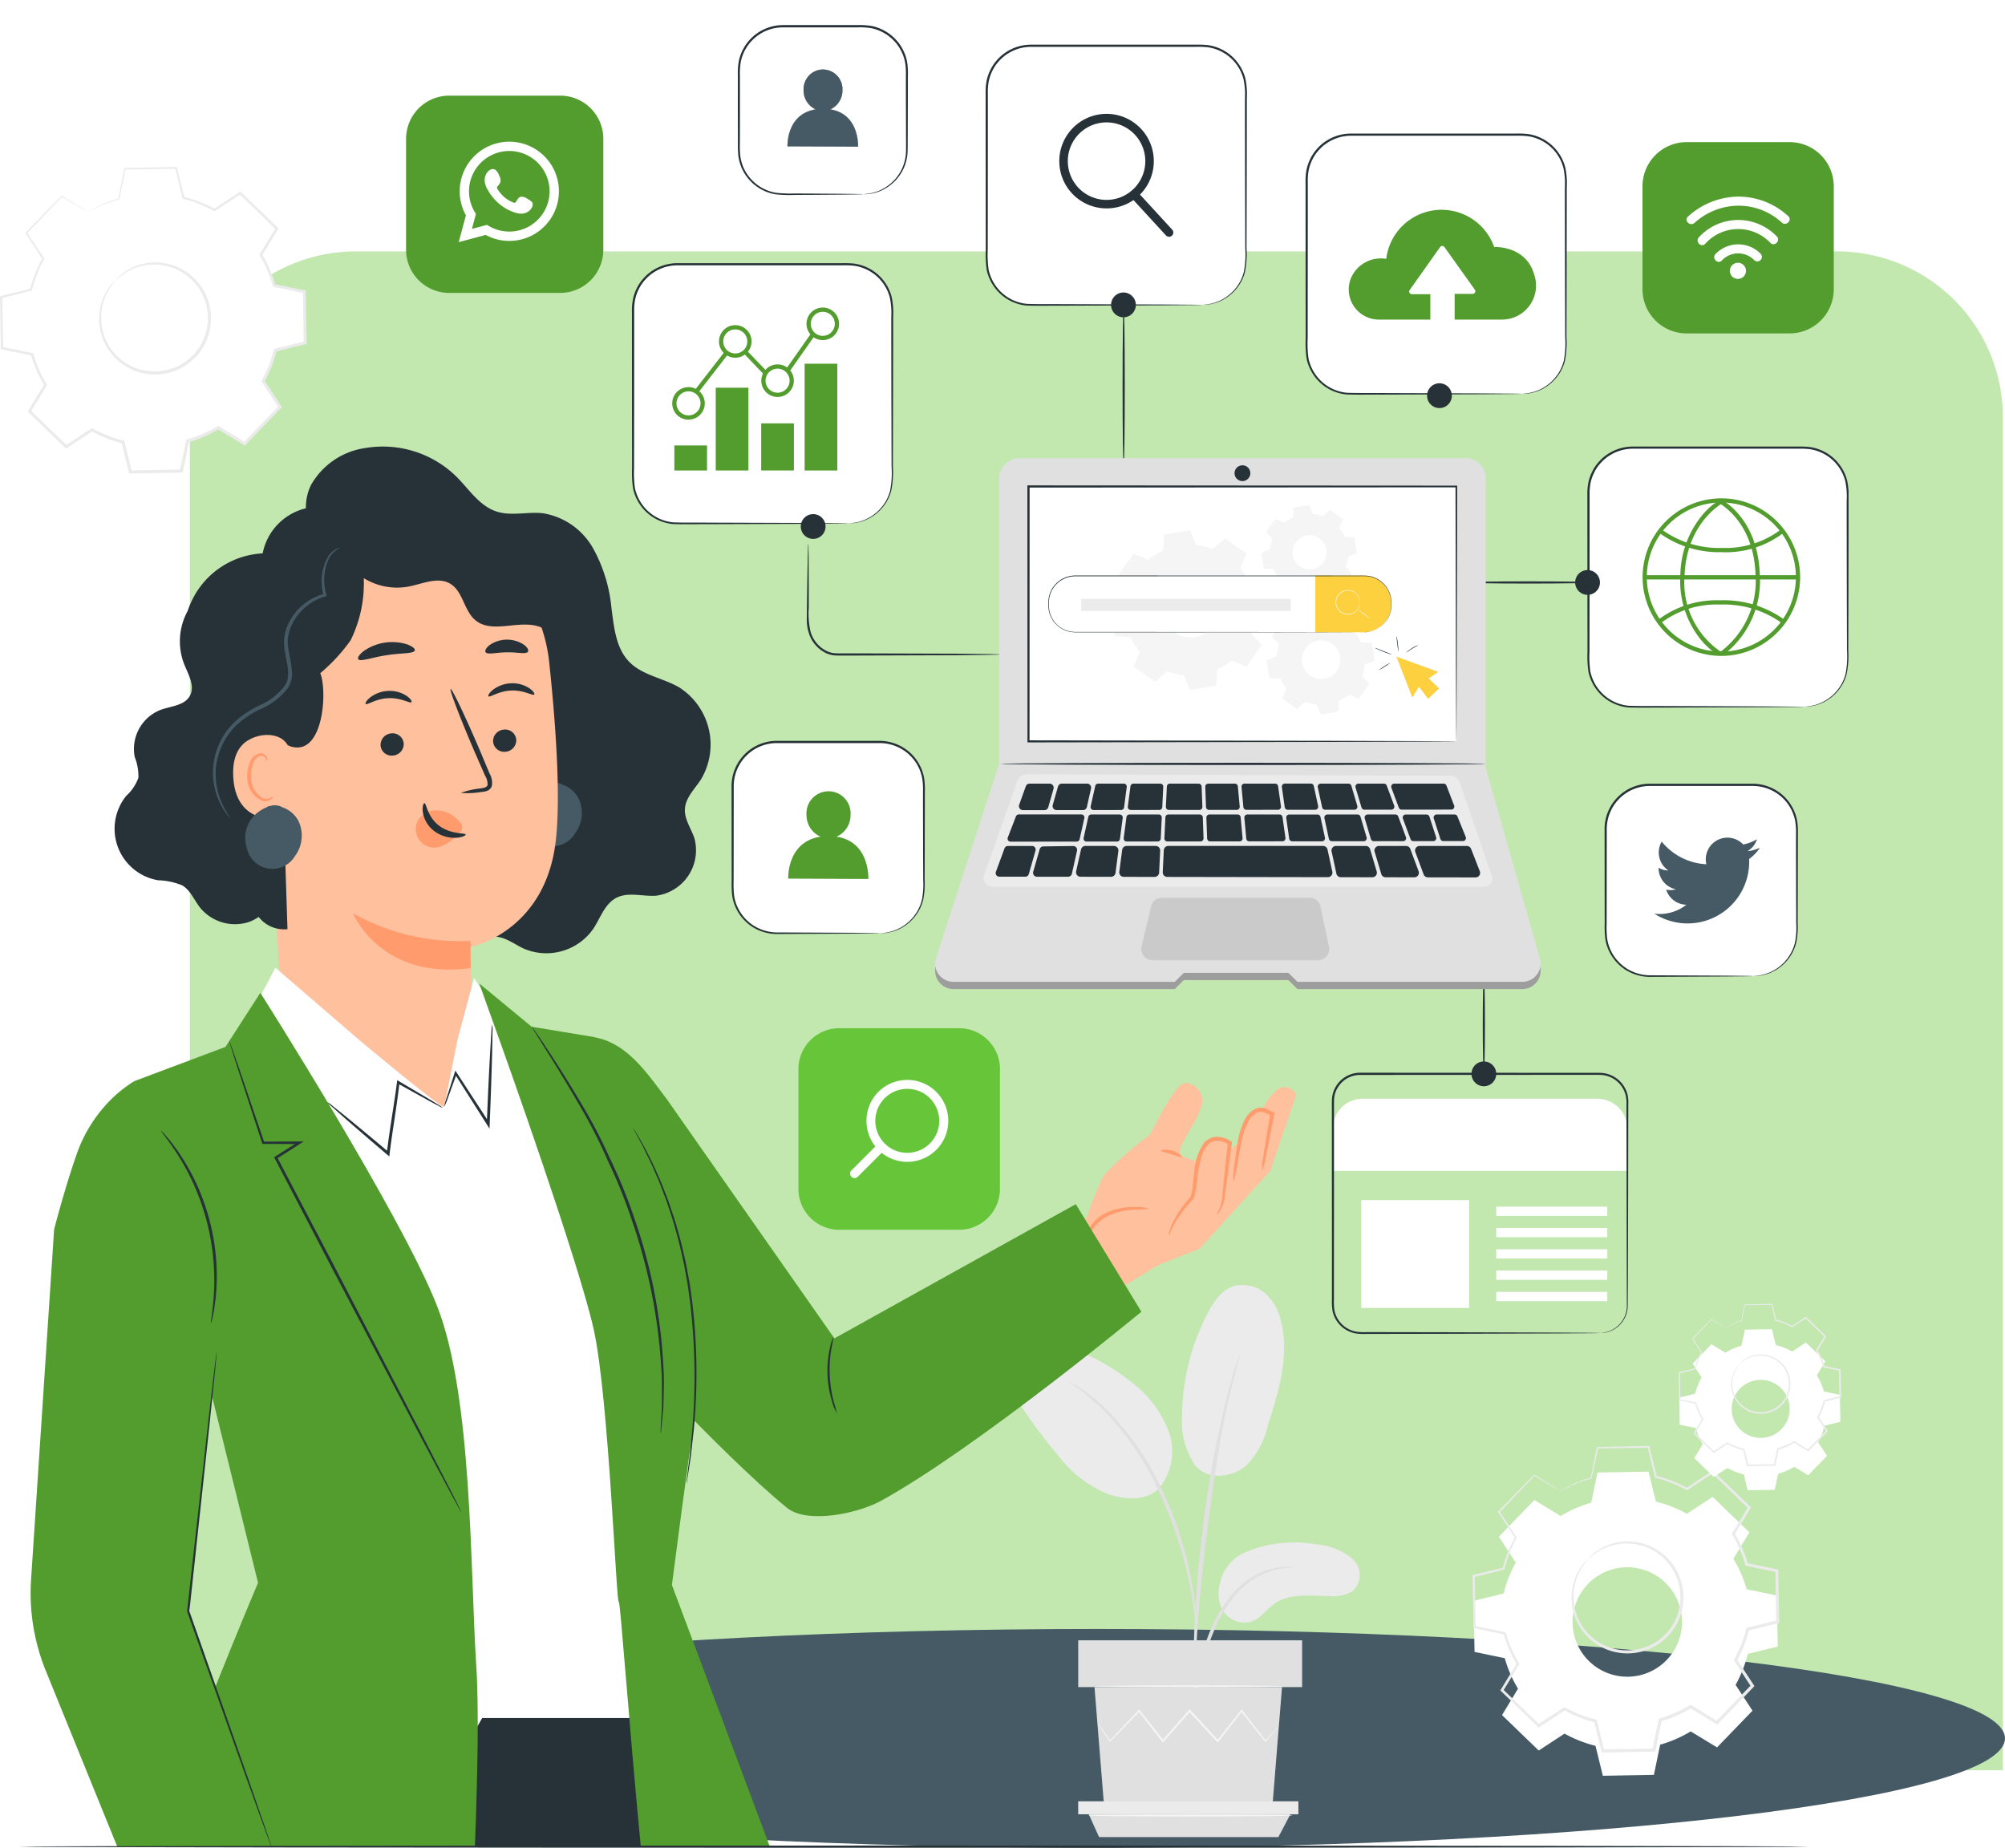 <svg xmlns="http://www.w3.org/2000/svg" xmlns:xlink="http://www.w3.org/1999/xlink" width="241.821" height="222.834" viewBox="0 0 241.821 222.834"><defs><clipPath id="a"><rect width="222.953" height="222.834" fill="none"/></clipPath><filter id="c" x="168.728" y="168.479" width="54.677" height="54.678" filterUnits="userSpaceOnUse"><feOffset dy="3" input="SourceAlpha"/><feGaussianBlur stdDeviation="3" result="d"/><feFlood flood-opacity="0.161"/><feComposite operator="in" in2="d"/><feComposite in="SourceGraphic"/></filter><filter id="e" x="193.532" y="151.295" width="37.433" height="37.433" filterUnits="userSpaceOnUse"><feOffset dy="3" input="SourceAlpha"/><feGaussianBlur stdDeviation="3" result="f"/><feFlood flood-opacity="0.161"/><feComposite operator="in" in2="f"/><feComposite in="SourceGraphic"/></filter><filter id="h" x="155.178" y="135.726" width="31.004" height="31.004" filterUnits="userSpaceOnUse"><feOffset dy="3" input="SourceAlpha"/><feGaussianBlur stdDeviation="3" result="i"/><feFlood flood-opacity="0.161"/><feComposite operator="in" in2="i"/><feComposite in="SourceGraphic"/></filter><filter id="j" x="171.46" y="136.516" width="31.392" height="19.112" filterUnits="userSpaceOnUse"><feOffset dy="3" input="SourceAlpha"/><feGaussianBlur stdDeviation="3" result="k"/><feFlood flood-opacity="0.161"/><feComposite operator="in" in2="k"/><feComposite in="SourceGraphic"/></filter><filter id="l" x="171.46" y="139.088" width="31.392" height="19.112" filterUnits="userSpaceOnUse"><feOffset dy="3" input="SourceAlpha"/><feGaussianBlur stdDeviation="3" result="m"/><feFlood flood-opacity="0.161"/><feComposite operator="in" in2="m"/><feComposite in="SourceGraphic"/></filter><filter id="n" x="171.46" y="141.659" width="31.392" height="19.112" filterUnits="userSpaceOnUse"><feOffset dy="3" input="SourceAlpha"/><feGaussianBlur stdDeviation="3" result="o"/><feFlood flood-opacity="0.161"/><feComposite operator="in" in2="o"/><feComposite in="SourceGraphic"/></filter><filter id="p" x="171.46" y="144.231" width="31.392" height="19.112" filterUnits="userSpaceOnUse"><feOffset dy="3" input="SourceAlpha"/><feGaussianBlur stdDeviation="3" result="q"/><feFlood flood-opacity="0.161"/><feComposite operator="in" in2="q"/><feComposite in="SourceGraphic"/></filter><filter id="r" x="171.46" y="146.804" width="31.392" height="19.112" filterUnits="userSpaceOnUse"><feOffset dy="3" input="SourceAlpha"/><feGaussianBlur stdDeviation="3" result="s"/><feFlood flood-opacity="0.161"/><feComposite operator="in" in2="s"/><feComposite in="SourceGraphic"/></filter><filter id="t" x="151.761" y="123.503" width="53.515" height="26.696" filterUnits="userSpaceOnUse"><feOffset dy="3" input="SourceAlpha"/><feGaussianBlur stdDeviation="3" result="u"/><feFlood flood-opacity="0.161"/><feComposite operator="in" in2="u"/><feComposite in="SourceGraphic"/></filter><clipPath id="w"><rect width="73.022" height="26.37" fill="none"/></clipPath><clipPath id="x"><rect width="22.652" height="7.516" fill="none"/></clipPath></defs><g transform="translate(-710.185 -11272.618)"><path d="M20,0H198.666a20,20,0,0,1,20,20V183.167a0,0,0,0,1,0,0H0a0,0,0,0,1,0,0V20A20,20,0,0,1,20,0Z" transform="translate(733.084 11302.937)" fill="#c2e8b0"/><path d="M261.563,644.546c0,7.286-49.007,13.192-109.461,13.192S42.641,651.832,42.641,644.546,91.648,631.353,152.1,631.353s109.461,5.906,109.461,13.193" transform="translate(690.443 10837.714)" fill="#455a64"/><g transform="translate(710.185 11272.618)"><g transform="translate(0)" clip-path="url(#a)"><g clip-path="url(#a)"><path d="M114.092,46.283H100.717a5.208,5.208,0,0,1-5.208-5.208V27.7a5.208,5.208,0,0,1,5.208-5.208h13.374A5.208,5.208,0,0,1,119.3,27.7V41.075a5.208,5.208,0,0,1-5.208,5.208" transform="translate(-46.533 -10.958)" fill="#529d2e"/><path d="M107.89,45.46l.867-3.234a5.983,5.983,0,1,1,2.384,2.363Zm3.412-2.083.2.122a4.859,4.859,0,1,0-1.662-1.647l.126.206-.484,1.806Z" transform="translate(-52.565 -16.258)" fill="#fff"/><path d="M119.108,43.322a1.007,1.007,0,0,0-.856-.193c-.222.091-.364.439-.508.616a.213.213,0,0,1-.275.059,3.875,3.875,0,0,1-1.933-1.655.238.238,0,0,1,.03-.324,1.315,1.315,0,0,0,.352-.57,1.261,1.261,0,0,0-.157-.674,1.612,1.612,0,0,0-.5-.751.683.683,0,0,0-.741.11A1.507,1.507,0,0,0,114,41.132a1.733,1.733,0,0,0,.047.378,3.114,3.114,0,0,0,.363.836,6.482,6.482,0,0,0,.378.576,5.859,5.859,0,0,0,1.644,1.526,4.941,4.941,0,0,0,1.025.488,2.272,2.272,0,0,0,1.193.188,1.443,1.443,0,0,0,1.081-.8.7.7,0,0,0,.05-.411c-.062-.283-.444-.451-.673-.588" transform="translate(-55.542 -19.373)" fill="#fff" fill-rule="evenodd"/><g transform="matrix(1, 0, 0, 1, 0, 0)" filter="url(#c)"><path d="M357.094,345.605a15.1,15.1,0,0,1,3.681-1.6l.758-3.643,6.155-.108.886,3.614a15.085,15.085,0,0,1,3.735,1.47l3.111-2.039,4.429,4.276-1.928,3.18a15.063,15.063,0,0,1,1.6,3.681l3.643.758.108,6.155-3.614.886a15.06,15.06,0,0,1-1.469,3.734l2.039,3.112-4.276,4.429-3.18-1.929a15.083,15.083,0,0,1-3.681,1.6l-.758,3.643-6.155.108-.886-3.614a15.09,15.09,0,0,1-3.735-1.469l-3.111,2.039-4.429-4.276,1.928-3.18a15.084,15.084,0,0,1-1.6-3.681l-3.643-.758-.108-6.155,3.614-.886a15.091,15.091,0,0,1,1.469-3.735l-2.039-3.111,4.276-4.428Zm3.281,8.2a6.6,6.6,0,1,0,9.338-.164,6.6,6.6,0,0,0-9.338.164" transform="translate(-168.86 -165.78)" fill="#fff"/></g><path d="M371.6,364.651a4.984,4.984,0,0,1,1.23-1.079,6.576,6.576,0,0,1,4.308-1.019,6.658,6.658,0,0,1,2.928,1.04,6.753,6.753,0,0,1,2.368,2.668,6.766,6.766,0,0,1,.638,3.887,6.738,6.738,0,0,1-5.574,5.774,6.772,6.772,0,0,1-3.907-.5,6.763,6.763,0,0,1-2.75-2.273,6.657,6.657,0,0,1-1.142-2.89,6.573,6.573,0,0,1,.867-4.341,4.987,4.987,0,0,1,1.035-1.267c.036.03-.4.433-.908,1.34a6.587,6.587,0,0,0-.73,4.228,6.456,6.456,0,0,0,3.77,4.885,6.454,6.454,0,0,0,3.7.454,6.4,6.4,0,0,0,5.27-5.459,6.46,6.46,0,0,0-.584-3.684,6.452,6.452,0,0,0-5.014-3.6,6.581,6.581,0,0,0-4.2.878c-.889.54-1.276.989-1.308.954" transform="translate(-180.088 -176.622)" fill="#ebebeb"/><path d="M356.964,345.5a1.481,1.481,0,0,1-.205-.108l-.61-.353-2.4-1.416.075-.01-4.25,4.454.012-.119,2.051,3.1.037.056-.033.059a15.058,15.058,0,0,0-1.445,3.71l-.018.073-.073.018-3.612.9.1-.133c.038,1.938.079,3.995.122,6.154l-.118-.143,3.644.751.092.02.026.091a15.01,15.01,0,0,0,1.589,3.64l.052.084-.051.085-1.924,3.183-.027-.209,4.434,4.27-.219-.02,3.109-2.042.091-.059.1.053a14.991,14.991,0,0,0,3.691,1.449l.108.026.026.108.889,3.614-.184-.141,6.155-.11-.181.15c.239-1.151.5-2.393.757-3.643l.023-.112.11-.031a14.945,14.945,0,0,0,3.632-1.577l0,0,.1-.059.1.059,3.18,1.929-.234.03,4.277-4.428-.022.233-2.038-3.112-.062-.094.055-.1a14.9,14.9,0,0,0,1.453-3.688l.027-.108.108-.026,3.615-.884-.137.178q-.052-3.152-.1-6.155l.138.167-3.642-.762-.1-.022-.028-.1a14.942,14.942,0,0,0-1.576-3.643l-.051-.085.051-.085,1.934-3.177.025.195-4.42-4.285.18.016-3.116,2.032-.069.045-.072-.04a15,15,0,0,0-3.7-1.467l-.074-.018-.017-.073-.874-3.617.111.085-6.156.081.082-.068c-.312,1.453-.568,2.645-.781,3.638l-.008.036-.035.01a15.581,15.581,0,0,0-2.814,1.083l-.662.346a1.537,1.537,0,0,1-.221.112,1.966,1.966,0,0,1,.205-.139c.141-.087.354-.217.649-.374a14.6,14.6,0,0,1,2.811-1.145l-.043.046c.2-1,.441-2.191.735-3.648l.013-.066h.069l6.154-.135.089,0,.022.088c.278,1.116.572,2.3.9,3.611l-.091-.091a15.2,15.2,0,0,1,3.771,1.471l-.141.005,3.106-2.047.1-.064.084.081,4.438,4.267.09.087-.065.108-1.923,3.183v-.169a15.266,15.266,0,0,1,1.622,3.719l-.129-.119,3.644.754.136.028,0,.139q.056,3,.114,6.154l0,.144-.141.034-3.613.889.134-.134a15.275,15.275,0,0,1-1.485,3.781l-.007-.192,2.04,3.11.082.125-.1.108-4.275,4.43-.1.109-.129-.078-3.18-1.928h.2l0,0a15.284,15.284,0,0,1-3.724,1.617l.133-.143-.759,3.643-.031.147-.15,0-6.155.106-.148,0-.035-.144c-.305-1.248-.607-2.482-.884-3.615l.134.134a15.335,15.335,0,0,1-3.778-1.49l.186-.007-3.113,2.036-.118.077-.1-.1-4.424-4.281-.1-.094.07-.115,1.933-3.177v.169a15.251,15.251,0,0,1-1.61-3.723l.118.11-3.642-.765-.116-.025,0-.119c-.033-2.16-.065-4.217-.094-6.155l0-.108.1-.026,3.616-.876-.091.091a15.21,15.21,0,0,1,1.493-3.759l0,.115-2.027-3.119-.042-.065.053-.055,4.3-4.4.034-.035.041.026,2.343,1.458.6.383a1.814,1.814,0,0,1,.2.139" transform="translate(-168.735 -165.668)" fill="#ebebeb"/><path d="M10.768,44.822a15.1,15.1,0,0,1,3.681-1.6l.758-3.643,6.155-.108.886,3.614a15.087,15.087,0,0,1,3.735,1.47l3.111-2.039,4.428,4.276-1.928,3.18a15.061,15.061,0,0,1,1.6,3.681l3.643.758.108,6.155-3.614.886a15.069,15.069,0,0,1-1.469,3.735L33.9,68.3l-4.276,4.429L26.444,70.8a15.081,15.081,0,0,1-3.681,1.6L22,76.042l-6.155.108-.886-3.614a15.089,15.089,0,0,1-3.735-1.469L8.118,73.106,3.689,68.83l1.928-3.18a15.094,15.094,0,0,1-1.6-3.681L.375,61.21.267,55.055l3.614-.886A15.089,15.089,0,0,1,5.35,50.434L3.311,47.323l4.276-4.429Zm3.281,8.2a6.6,6.6,0,1,0,9.338-.164,6.6,6.6,0,0,0-9.338.164" transform="translate(-0.13 -19.231)" fill="#fff"/><path d="M25.272,63.868a4.985,4.985,0,0,1,1.23-1.079,6.575,6.575,0,0,1,4.308-1.019,6.658,6.658,0,0,1,2.928,1.04,6.754,6.754,0,0,1,2.368,2.668,6.766,6.766,0,0,1,.638,3.887A6.738,6.738,0,0,1,31.17,75.14a6.77,6.77,0,0,1-3.907-.5,6.763,6.763,0,0,1-2.75-2.273,6.658,6.658,0,0,1-1.142-2.89,6.573,6.573,0,0,1,.867-4.341,5,5,0,0,1,1.035-1.267c.036.03-.4.433-.908,1.34a6.584,6.584,0,0,0-.73,4.228A6.453,6.453,0,0,0,27.4,74.32a6.454,6.454,0,0,0,3.7.454,6.4,6.4,0,0,0,5.27-5.459,6.46,6.46,0,0,0-.584-3.684,6.452,6.452,0,0,0-5.014-3.6,6.581,6.581,0,0,0-4.2.878c-.889.54-1.276.989-1.308.954" transform="translate(-11.353 -30.076)" fill="#ebebeb"/><path d="M10.637,44.714a1.34,1.34,0,0,1-.205-.108l-.61-.352-2.4-1.416.075-.01L3.25,47.282l.012-.119,2.051,3.1.037.056-.033.059a15.058,15.058,0,0,0-1.445,3.71l-.018.073-.073.018-3.612.9.1-.133C.31,56.882.351,58.939.393,61.1l-.118-.144,3.644.751.093.019.026.091a14.98,14.98,0,0,0,1.589,3.64l.051.084-.051.085L3.7,68.809,3.676,68.6l4.434,4.27-.219-.021L11,70.808l.091-.059.1.053a15.012,15.012,0,0,0,3.691,1.449l.108.026.026.108L15.9,76l-.184-.142,6.155-.11-.181.149c.239-1.15.5-2.392.757-3.642l.023-.113.11-.031a14.956,14.956,0,0,0,3.632-1.577l0,0,.1-.059.1.059,3.18,1.929-.234.03,4.277-4.428-.022.233-2.038-3.112-.062-.095.055-.1A14.905,14.905,0,0,0,33.022,61.3l.027-.108.108-.026,3.615-.884-.137.179q-.052-3.153-.1-6.155l.138.168-3.642-.763-.1-.022-.028-.1a14.962,14.962,0,0,0-1.577-3.643l-.051-.085.051-.085L33.257,46.6l.025.195-4.42-4.285.181.016-3.116,2.032-.069.045-.072-.04a15,15,0,0,0-3.7-1.467l-.073-.018L22,43.008l-.874-3.617.111.085-6.155.081.081-.068c-.312,1.453-.568,2.645-.781,3.638l-.008.036-.035.01a15.572,15.572,0,0,0-2.815,1.083l-.662.346a1.421,1.421,0,0,1-.221.112,2.133,2.133,0,0,1,.205-.139c.141-.087.354-.217.649-.374a14.579,14.579,0,0,1,2.81-1.145l-.043.046c.2-1,.441-2.191.735-3.648l.013-.066.069,0,6.154-.135.089,0,.022.088.9,3.611-.091-.091a15.177,15.177,0,0,1,3.771,1.471l-.141.005,3.106-2.047.1-.064.084.081L33.5,46.571l.09.087-.065.107C32.9,47.8,32.263,48.858,31.6,49.949V49.78A15.265,15.265,0,0,1,33.227,53.5L33.1,53.38l3.644.754.136.028,0,.14q.056,3,.115,6.154l0,.144-.141.034-3.613.889.134-.134a15.277,15.277,0,0,1-1.485,3.781l-.007-.192q1.011,1.538,2.04,3.11l.082.125-.1.107-4.275,4.43-.105.109-.129-.079-3.18-1.928h.2l0,0a15.279,15.279,0,0,1-3.724,1.617l.133-.143c-.26,1.251-.519,2.492-.759,3.643l-.031.147-.15,0-6.155.106-.148,0-.035-.144c-.305-1.248-.607-2.483-.884-3.615l.134.134a15.325,15.325,0,0,1-3.778-1.49l.186-.007L8.084,73.145l-.118.077-.1-.1L3.442,68.843l-.1-.094.07-.115,1.933-3.177v.169A15.252,15.252,0,0,1,3.737,61.9l.118.11L.214,61.248.1,61.223l0-.119C.063,58.944.031,56.888,0,54.949l0-.108.1-.026,3.616-.876-.091.091a15.226,15.226,0,0,1,1.493-3.758l0,.115L3.1,47.267,3.058,47.2l.053-.055,4.3-4.4.034-.035.041.026,2.343,1.458.6.383a1.968,1.968,0,0,1,.2.139" transform="translate(0 -19.123)" fill="#ebebeb"/><g transform="matrix(1, 0, 0, 1, 0, 0)" filter="url(#e)"><path d="M400.528,309.58a7.972,7.972,0,0,1,1.95-.848l.4-1.93,3.261-.057.469,1.915a7.978,7.978,0,0,1,1.979.778l1.648-1.08,2.346,2.266-1.021,1.684a8,8,0,0,1,.848,1.951l1.93.4.057,3.261-1.915.47a7.981,7.981,0,0,1-.778,1.978l1.08,1.649-2.265,2.346-1.685-1.021a8,8,0,0,1-1.951.847l-.4,1.93-3.261.057-.469-1.915a8.009,8.009,0,0,1-1.979-.779l-1.648,1.08-2.347-2.266,1.022-1.685a7.981,7.981,0,0,1-.848-1.95l-1.93-.4L394.964,315l1.915-.47a7.982,7.982,0,0,1,.778-1.978l-1.08-1.649,2.266-2.346Zm1.738,4.344a3.5,3.5,0,1,0,4.947-.087,3.5,3.5,0,0,0-4.947.087" transform="translate(-192.43 -149.45)" fill="#fff"/></g><path d="M44.314,2.835a7.973,7.973,0,0,1,1.95-.848l.4-1.93L49.927,0,50.4,1.915a7.978,7.978,0,0,1,1.979.778l1.648-1.08,2.347,2.266L55.348,5.563A7.994,7.994,0,0,1,56.2,7.514l1.93.4.057,3.261-1.915.47a7.982,7.982,0,0,1-.778,1.978l1.08,1.649L54.3,17.62,52.619,16.6a8,8,0,0,1-1.951.847l-.4,1.93-3.261.057-.469-1.915a8.007,8.007,0,0,1-1.979-.779L42.91,17.82l-2.347-2.265,1.021-1.685a7.982,7.982,0,0,1-.848-1.95l-1.93-.4L38.75,8.256l1.915-.47a7.982,7.982,0,0,1,.778-1.978L40.363,4.16l2.265-2.347ZM46.052,7.18A3.5,3.5,0,1,0,51,7.092a3.5,3.5,0,0,0-4.947.087" transform="translate(-18.88)" fill="#fff"/><path d="M408.213,319.671a2.648,2.648,0,0,1,.651-.572,3.487,3.487,0,0,1,2.283-.54,3.535,3.535,0,0,1,1.552.551,3.583,3.583,0,0,1,1.254,1.414,3.584,3.584,0,0,1,.338,2.059,3.571,3.571,0,0,1-2.953,3.06,3.592,3.592,0,0,1-2.071-.266,3.579,3.579,0,0,1-1.457-1.2,3.521,3.521,0,0,1-.605-1.531,3.482,3.482,0,0,1,.459-2.3,2.644,2.644,0,0,1,.549-.671c.019.016-.211.23-.481.71a3.492,3.492,0,0,0-.387,2.24,3.419,3.419,0,0,0,2,2.588,3.419,3.419,0,0,0,1.962.24,3.391,3.391,0,0,0,2.792-2.892,3.415,3.415,0,0,0-.31-1.952,3.419,3.419,0,0,0-2.656-1.9,3.488,3.488,0,0,0-2.225.465c-.471.287-.676.524-.693.506" transform="translate(-198.378 -155.196)" fill="#ebebeb"/><path d="M400.46,309.523a.791.791,0,0,1-.109-.057l-.323-.187-1.27-.75.04-.005-2.252,2.359.006-.063,1.087,1.644.02.03-.017.031a7.961,7.961,0,0,0-.766,1.966l-.009.038-.039.01-1.914.475.054-.071c.021,1.027.042,2.117.065,3.261l-.063-.076,1.931.4.049.01.014.048a7.952,7.952,0,0,0,.842,1.928l.027.045-.027.045-1.019,1.687-.014-.111,2.35,2.263L399,324.43l1.648-1.082.048-.032.05.028a7.945,7.945,0,0,0,1.955.767l.057.014.014.057.471,1.915-.1-.075,3.261-.059-.1.079.4-1.93.012-.059.058-.016a7.939,7.939,0,0,0,1.924-.836h0l.053-.031.051.031,1.685,1.022-.124.016,2.266-2.346-.012.123-1.079-1.649-.033-.05.029-.052a7.885,7.885,0,0,0,.77-1.954l.014-.057.057-.014,1.915-.468-.073.094q-.028-1.67-.054-3.261l.073.089-1.929-.4-.054-.011-.014-.052a7.911,7.911,0,0,0-.835-1.93l-.027-.045.027-.045,1.025-1.683.013.1-2.342-2.27.1.009-1.651,1.076-.037.024-.038-.022a7.973,7.973,0,0,0-1.959-.777l-.039-.01-.009-.038-.463-1.916.058.045-3.261.043.043-.036-.414,1.928,0,.02-.019.005a8.247,8.247,0,0,0-1.491.574l-.351.183a.82.82,0,0,1-.117.059,1.012,1.012,0,0,1,.109-.074c.075-.046.188-.115.344-.2a7.779,7.779,0,0,1,1.489-.606l-.023.024c.106-.527.233-1.16.389-1.933l.007-.035h.036l3.261-.071h.047l.012.046c.147.592.3,1.218.476,1.913l-.048-.048a8.064,8.064,0,0,1,2,.779l-.074,0,1.646-1.084.051-.034.044.043,2.351,2.261.048.046-.034.057-1.019,1.687v-.09a8.1,8.1,0,0,1,.859,1.971l-.068-.064,1.931.4.072.015v.074q.03,1.591.06,3.261l0,.076-.074.018-1.914.471.071-.071a8.084,8.084,0,0,1-.787,2l0-.1,1.081,1.648.044.066-.055.057-2.265,2.347-.055.057-.069-.042-1.685-1.021h.1a8.088,8.088,0,0,1-1.973.857l.071-.076c-.138.663-.275,1.321-.4,1.93l-.016.078-.079,0-3.261.056-.078,0-.018-.076c-.162-.661-.322-1.315-.468-1.915l.071.071a8.111,8.111,0,0,1-2-.79l.1,0-1.65,1.079-.063.041-.053-.052-2.344-2.269-.051-.05.037-.061,1.024-1.683v.089a8.118,8.118,0,0,1-.853-1.973l.063.058-1.93-.405-.062-.013v-.063c-.017-1.144-.034-2.234-.05-3.261v-.057l.055-.013,1.916-.464-.048.048a8.066,8.066,0,0,1,.791-1.992l0,.061-1.073-1.653-.023-.034.028-.029,2.279-2.334.018-.018.022.013,1.241.773.319.2a.987.987,0,0,1,.108.074" transform="translate(-192.364 -149.393)" fill="#ebebeb"/><path d="M289.783,363.967a15.323,15.323,0,0,1,8.681-.955,7.579,7.579,0,0,1,4.289,1.734,2.609,2.609,0,0,1,.044,3.878,4.444,4.444,0,0,1-2.7.622c-2.3-.025-4.842-.39-6.675.86-1.046.714-1.742,1.9-2.993,2.251a3.081,3.081,0,0,1-3.253-1.311,4.193,4.193,0,0,1-.368-3.378,5.149,5.149,0,0,1,2.979-3.7" transform="translate(-139.644 -176.756)" fill="#ebebeb"/><path d="M279.545,323.85c1.615,2.089,4.753,1.4,6.208.123a10.258,10.258,0,0,0,2.63-4.885c1.279-4.026,2.569-8.249,1.618-12.349a6.6,6.6,0,0,0-1.741-3.357,4.211,4.211,0,0,0-3.751-1.13c-1.582.378-2.565,1.782-3.276,3.117A27.165,27.165,0,0,0,278.021,318a9.447,9.447,0,0,0,1.525,5.848" transform="translate(-135.455 -147.215)" fill="#ebebeb"/><path d="M254.678,333.231a7.029,7.029,0,0,0,1.306-6.993,13.54,13.54,0,0,0-4.574-6.009,25.291,25.291,0,0,0-8.19-4.377,9.56,9.56,0,0,0-3.683-.567,3.94,3.94,0,0,0-3.091,1.694c-.862,1.489-.035,3.295.858,4.768a56.376,56.376,0,0,0,5.379,7.419,14.272,14.272,0,0,0,5.917,4.59c2.457.851,5.009.751,6.312-.793" transform="translate(-115.022 -153.6)" fill="#ebebeb"/><path d="M280.753,387.652a4.147,4.147,0,0,0,.146-.949c.074-.691.167-1.558.278-2.59a34.018,34.018,0,0,1,.643-3.8,27.277,27.277,0,0,1,1.525-4.484,16.174,16.174,0,0,1,2.528-4.057,9.3,9.3,0,0,1,3.2-2.407,9.655,9.655,0,0,1,2.692-.759,5.563,5.563,0,0,0,1.043-.136,5.364,5.364,0,0,0-1.062-.015,8.835,8.835,0,0,0-2.806.661,9.33,9.33,0,0,0-3.372,2.428,15.848,15.848,0,0,0-2.621,4.139,25.5,25.5,0,0,0-1.514,4.557,29.3,29.3,0,0,0-.558,3.847c-.091,1.1-.125,1.991-.142,2.606a4.032,4.032,0,0,0,.022.958" transform="translate(-136.772 -179.511)" fill="#e0e0e0"/><path d="M280.95,361.337a1.71,1.71,0,0,0,.028-.44c0-.331,0-.748,0-1.259,0-1.093,0-2.674.061-4.627.107-3.906.478-8.109,1.2-14.035.679-5.573,1.591-12.058,2.553-16.275.206-.959.414-1.822.61-2.578s.346-1.41.5-1.938c.132-.5.239-.9.325-1.224a1.724,1.724,0,0,0,.085-.435,1.772,1.772,0,0,0-.169.413l-.4,1.207c-.179.523-.363,1.172-.572,1.927s-.448,1.613-.673,2.571a130.464,130.464,0,0,0-2.684,15.1A141.314,141.314,0,0,0,280.73,355c-.026,1.958.021,3.543.075,4.637.035.511.063.928.085,1.258a1.7,1.7,0,0,0,.059.437" transform="translate(-136.772 -155.189)" fill="#e0e0e0"/><path d="M266.584,353.937a7.648,7.648,0,0,0-.01-1.316,33.111,33.111,0,0,0-.445-3.564,43.3,43.3,0,0,0-1.28-5.192,39.855,39.855,0,0,0-2.4-6.144,32.609,32.609,0,0,0-7.041-9.93,17.4,17.4,0,0,0-1.656-1.394c-.254-.195-.479-.389-.708-.543l-.643-.4a9.57,9.57,0,0,0-1.223-.709,42.4,42.4,0,0,1,4.008,3.239,34.262,34.262,0,0,1,6.865,9.893,45.653,45.653,0,0,1,2.411,6.088,48.706,48.706,0,0,1,1.362,5.141c.3,1.481.474,2.691.578,3.529a7.705,7.705,0,0,0,.178,1.3" transform="translate(-122.378 -158.219)" fill="#e0e0e0"/><path d="M257.429,396.772l1.154,14.318h20.309l1.154-14.318Z" transform="translate(-125.423 -193.312)" fill="#e0e0e0"/><rect width="27.002" height="5.643" transform="translate(130.045 197.816)" fill="#e0e0e0"/><path d="M253.6,423.625v1.564h26.556v-1.564Z" transform="translate(-123.559 -206.395)" fill="#ebebeb"/><path d="M257.322,429.428l-1.243-2.753H280.4l-1.451,2.753Z" transform="translate(-124.765 -207.882)" fill="#e0e0e0"/><path d="M279.994,403.986a.579.579,0,0,1-.095.132l-.3.364-1.184,1.371-.052.061-.051-.064L275.4,402.21h.167l-2.861,3.669-.09.115-.1-.108-3.394-3.657.2,0-.187.212-3.035,3.445L266,406l-.093-.12-2.863-3.669.167.007-3.526,3.639-.063.065-.048-.073-1.1-1.68-.283-.447a.652.652,0,0,1-.087-.16.769.769,0,0,1,.118.142l.313.431,1.159,1.649-.11-.008,3.47-3.683.088-.093.079.1,2.889,3.653-.194-.005,3.028-3.451.187-.212.1-.11.1.108,3.384,3.664-.19.007,2.89-3.651.085-.107.083.107,2.845,3.68-.1,0,1.231-1.336.329-.345a.628.628,0,0,1,.122-.112" transform="translate(-125.748 -195.847)" fill="#f5f5f5"/><path d="M280.49,396.479c0,.063-5.089.114-11.365.114s-11.366-.051-11.366-.114,5.088-.114,11.366-.114,11.365.051,11.365.114" transform="translate(-125.584 -193.114)" fill="#f5f5f5"/><path d="M280.615,426.867c0,.063-5.53.114-12.352.114s-12.353-.051-12.353-.114,5.529-.114,12.353-.114,12.352.051,12.352.114" transform="translate(-124.683 -207.919)" fill="#f5f5f5"/><path d="M207.167,266.121H192.719a4.93,4.93,0,0,1-4.93-4.93V246.743a4.93,4.93,0,0,1,4.93-4.93h14.448a4.931,4.931,0,0,1,4.93,4.93v14.447a4.931,4.931,0,0,1-4.93,4.93" transform="translate(-91.493 -117.814)" fill="#67c53a"/><path d="M200.488,265.811a.54.54,0,0,1-.382-.921L202.995,262a4.976,4.976,0,0,1,.359-6.582,4.941,4.941,0,1,1,.4,7.346l-2.888,2.888a.535.535,0,0,1-.382.158m6.359-10.759a3.857,3.857,0,1,0,2.73,1.131,3.834,3.834,0,0,0-2.73-1.131" transform="translate(-97.418 -123.738)" fill="#fff"/><path d="M404.064,56.491H391.646a5.325,5.325,0,0,1-5.325-5.325V38.748a5.325,5.325,0,0,1,5.325-5.325h12.418a5.325,5.325,0,0,1,5.325,5.325V51.166a5.325,5.325,0,0,1-5.325,5.325" transform="translate(-188.221 -16.284)" fill="#529d2e"/><path d="M408.813,62.776a.972.972,0,1,1-.968-.977.972.972,0,0,1,.968.977" transform="translate(-198.232 -30.109)" fill="#fff"/><path d="M404.1,59.416a2.693,2.693,0,0,1,3.9-.051.547.547,0,0,0,.777-.77,3.8,3.8,0,0,0-5.444.044c-.485.509.283,1.288.77.777" transform="translate(-196.432 -27.999)" fill="#fff"/><path d="M397.634,49.421a7.96,7.96,0,0,1,5.219-2.087,7.743,7.743,0,0,1,5.325,2.037c.513.482,1.291-.287.777-.77a8.879,8.879,0,0,0-6.1-2.361,9.138,9.138,0,0,0-5.994,2.4c-.533.461.239,1.235.77.777" transform="translate(-193.27 -22.529)" fill="#fff"/><path d="M400.2,54.605a5.349,5.349,0,0,1,7.86-.112c.491.505,1.268-.265.777-.77a6.44,6.44,0,0,0-9.407.105c-.477.516.291,1.295.77.777" transform="translate(-194.536 -25.205)" fill="#fff"/></g><g clip-path="url(#a)"><path d="M348.88,229.577c.074,0,.133,2.585.133,5.773s-.059,5.773-.133,5.773-.133-2.584-.133-5.773.059-5.773.133-5.773" transform="translate(-169.914 -111.853)" fill="#263238"/><path d="M264.164,91.153c-.074,0-.133-4.307-.133-9.62s.059-9.621.133-9.621.133,4.306.133,9.621-.059,9.62-.133,9.62" transform="translate(-128.639 -35.036)" fill="#263238"/><path d="M213.109,141.233a1.742,1.742,0,0,1-.355.027l-1.018.025-3.744.043-12.352.039h-1.787a6.722,6.722,0,0,1-.891-.033,3.121,3.121,0,0,1-.858-.249,4,4,0,0,1-2.12-2.51,5.071,5.071,0,0,1-.223-1.541q.008-.742.016-1.44c.012-.927.024-1.792.034-2.585.028-1.557.051-2.828.068-3.743.013-.42.024-.758.032-1.018a1.708,1.708,0,0,1,.03-.355,1.863,1.863,0,0,1,.024.355c0,.26.011.6.018,1.018,0,.915.01,2.187.017,3.744,0,.793,0,1.658,0,2.585a9.553,9.553,0,0,0,.219,2.907,3.766,3.766,0,0,0,1.991,2.345,2.871,2.871,0,0,0,.789.226,6.542,6.542,0,0,0,.855.029h1.787l12.352.039,3.744.043,1.018.025a1.746,1.746,0,0,1,.355.027" transform="translate(-92.454 -62.31)" fill="#263238"/><path d="M258.013,42.012h-20.6a5.325,5.325,0,0,1-5.325-5.325v-20.6a5.325,5.325,0,0,1,5.325-5.325h20.6a5.325,5.325,0,0,1,5.325,5.325v20.6a5.325,5.325,0,0,1-5.325,5.325" transform="translate(-113.075 -5.242)" fill="#fff"/><path d="M257.887,41.885a9.44,9.44,0,0,0,1.161-.158,5.309,5.309,0,0,0,2.815-1.71A5.123,5.123,0,0,0,262.97,37.9a11.262,11.262,0,0,0,.168-2.87c-.006-2.083-.013-4.454-.02-7.073s-.01-5.492-.016-8.573q0-1.155,0-2.35a9.02,9.02,0,0,0-.175-2.381,5.2,5.2,0,0,0-3.177-3.546,5.037,5.037,0,0,0-1.236-.306,11.293,11.293,0,0,0-1.307-.04l-2.691,0-5.551,0-11.673,0a5.234,5.234,0,0,0-2.756.8,4.941,4.941,0,0,0-1.1.923,4.861,4.861,0,0,0-.8,1.177,5.085,5.085,0,0,0-.449,1.34,7.272,7.272,0,0,0-.092,1.414q0,1.438,0,2.853c0,3.772-.005,7.409-.008,10.875q0,2.6-.006,5.064a13.251,13.251,0,0,0,.1,2.4,5.248,5.248,0,0,0,.938,2.079,5.191,5.191,0,0,0,3.7,2.074c1.411.05,2.8.018,4.1.032l12.414.043,3.375.025.878.013c.2,0,.3.014.3.014s-.1.009-.3.014l-.878.013-3.375.025-12.414.043c-1.314-.008-2.675.03-4.122-.016a5.4,5.4,0,0,1-3.858-2.146,5.469,5.469,0,0,1-.986-2.167,13.4,13.4,0,0,1-.113-2.442q0-2.462-.006-5.064c0-3.466-.005-7.1-.008-10.875q0-1.415,0-2.853a7.564,7.564,0,0,1,.1-1.462,5.325,5.325,0,0,1,.472-1.41,5.124,5.124,0,0,1,.841-1.238,5.228,5.228,0,0,1,1.154-.97,5.5,5.5,0,0,1,2.9-.837l11.673,0,5.551,0,2.691,0a11.471,11.471,0,0,1,1.336.044,5.32,5.32,0,0,1,1.294.323,5.44,5.44,0,0,1,3.316,3.718,9.244,9.244,0,0,1,.176,2.44q0,1.195,0,2.35c-.006,3.081-.011,5.951-.016,8.573s-.014,4.99-.02,7.073a11.3,11.3,0,0,1-.194,2.9,5.2,5.2,0,0,1-1.152,2.154,5.3,5.3,0,0,1-2.881,1.694,4.736,4.736,0,0,1-.874.1c-.2.006-.3,0-.3,0" transform="translate(-112.95 -5.115)" fill="#263238"/><path d="M333.26,62.93h-20.6a5.325,5.325,0,0,1-5.325-5.324V37a5.325,5.325,0,0,1,5.325-5.325h20.6A5.325,5.325,0,0,1,338.585,37v20.6a5.325,5.325,0,0,1-5.325,5.324" transform="translate(-149.737 -15.434)" fill="#fff"/><path d="M333.134,62.8a9.45,9.45,0,0,0,1.161-.158,5.306,5.306,0,0,0,2.815-1.71,5.12,5.12,0,0,0,1.107-2.118,11.259,11.259,0,0,0,.168-2.869c-.006-2.084-.013-4.455-.02-7.074s-.01-5.492-.016-8.573q0-1.156,0-2.351a9.023,9.023,0,0,0-.175-2.381,5.2,5.2,0,0,0-3.177-3.546,5.038,5.038,0,0,0-1.236-.306,11.293,11.293,0,0,0-1.307-.04l-2.691,0-5.551,0-11.673,0a5.234,5.234,0,0,0-2.756.8,4.954,4.954,0,0,0-1.1.923,4.876,4.876,0,0,0-.8,1.177,5.087,5.087,0,0,0-.449,1.34,7.272,7.272,0,0,0-.092,1.414q0,1.438,0,2.853c0,3.772-.005,7.409-.008,10.875q0,2.6-.006,5.064a13.249,13.249,0,0,0,.1,2.4,5.248,5.248,0,0,0,.938,2.079,5.191,5.191,0,0,0,3.7,2.074c1.411.05,2.8.018,4.1.032l12.414.043,3.375.026.878.012c.2,0,.3.014.3.014s-.1.009-.3.014l-.878.013-3.375.025-12.414.043c-1.314-.008-2.675.03-4.122-.016a5.4,5.4,0,0,1-3.858-2.146,5.467,5.467,0,0,1-.986-2.167,13.408,13.408,0,0,1-.113-2.442q0-2.462-.006-5.064c0-3.466-.005-7.1-.008-10.875q0-1.415,0-2.853a7.563,7.563,0,0,1,.1-1.462,5.324,5.324,0,0,1,.472-1.41,5.125,5.125,0,0,1,.841-1.238,5.228,5.228,0,0,1,1.154-.97,5.492,5.492,0,0,1,2.9-.836l11.673,0,5.551,0,2.691,0a11.358,11.358,0,0,1,1.336.044,5.3,5.3,0,0,1,1.294.322A5.44,5.44,0,0,1,338.4,35.51a9.245,9.245,0,0,1,.176,2.44q0,1.195,0,2.351c-.006,3.08-.011,5.951-.016,8.573s-.014,4.99-.019,7.074a11.3,11.3,0,0,1-.194,2.9A5.2,5.2,0,0,1,337.189,61a5.3,5.3,0,0,1-2.881,1.695,4.77,4.77,0,0,1-.874.1c-.2.006-.3,0-.3,0" transform="translate(-149.611 -15.307)" fill="#263238"/><path d="M399.543,136.523h-20.6a5.324,5.324,0,0,1-5.325-5.324V110.6a5.325,5.325,0,0,1,5.325-5.325h20.6a5.325,5.325,0,0,1,5.325,5.325v20.6a5.324,5.324,0,0,1-5.325,5.324" transform="translate(-182.031 -51.29)" fill="#fff"/><path d="M399.417,136.4a9.361,9.361,0,0,0,1.161-.158,5.313,5.313,0,0,0,2.815-1.71,5.122,5.122,0,0,0,1.107-2.119,11.259,11.259,0,0,0,.168-2.869c-.006-2.083-.013-4.454-.02-7.073s-.01-5.492-.016-8.573q0-1.155,0-2.35a9.02,9.02,0,0,0-.175-2.381,5.2,5.2,0,0,0-3.177-3.547,5.036,5.036,0,0,0-1.236-.306,11.067,11.067,0,0,0-1.306-.04l-2.692,0-5.551,0-11.673,0a5.239,5.239,0,0,0-2.756.8,4.969,4.969,0,0,0-1.1.923,4.832,4.832,0,0,0-.8,1.177,5.077,5.077,0,0,0-.45,1.34,7.262,7.262,0,0,0-.092,1.414q0,1.438,0,2.853c0,3.772-.005,7.41-.008,10.876q0,2.6-.006,5.064a13.252,13.252,0,0,0,.1,2.4,5.252,5.252,0,0,0,.938,2.079,5.191,5.191,0,0,0,3.7,2.074c1.411.049,2.8.018,4.1.032l12.414.043,3.375.025.878.013c.2,0,.3.013.3.013s-.1.009-.3.014l-.878.013-3.375.026-12.414.043c-1.314-.008-2.675.03-4.122-.016a5.4,5.4,0,0,1-3.858-2.146,5.467,5.467,0,0,1-.986-2.168,13.4,13.4,0,0,1-.113-2.441q0-2.462-.006-5.064c0-3.466-.005-7.1-.008-10.876q0-1.414,0-2.853a7.555,7.555,0,0,1,.1-1.462,5.325,5.325,0,0,1,.472-1.41,5.125,5.125,0,0,1,.841-1.238,5.228,5.228,0,0,1,1.154-.97,5.5,5.5,0,0,1,2.9-.837l11.673,0,5.551,0,2.692,0a11.356,11.356,0,0,1,1.336.044,5.32,5.32,0,0,1,1.294.323,5.439,5.439,0,0,1,3.316,3.718,9.245,9.245,0,0,1,.176,2.44q0,1.194,0,2.35c-.006,3.081-.011,5.951-.016,8.573s-.014,4.99-.02,7.073a11.3,11.3,0,0,1-.194,2.9,5.215,5.215,0,0,1-1.152,2.154,5.294,5.294,0,0,1-2.881,1.694,4.82,4.82,0,0,1-.873.1c-.2.006-.3,0-.3,0" transform="translate(-181.905 -51.162)" fill="#263238"/><path d="M174.823,93.4h-20.6a5.325,5.325,0,0,1-5.325-5.325v-20.6a5.325,5.325,0,0,1,5.325-5.325h20.6a5.325,5.325,0,0,1,5.325,5.325v20.6a5.325,5.325,0,0,1-5.325,5.325" transform="translate(-72.544 -30.281)" fill="#fff"/><path d="M174.7,93.276a9.452,9.452,0,0,0,1.161-.158,5.313,5.313,0,0,0,2.815-1.71,5.124,5.124,0,0,0,1.107-2.118,11.265,11.265,0,0,0,.168-2.87c-.006-2.083-.013-4.454-.02-7.073s-.01-5.492-.016-8.573q0-1.155,0-2.35a9.064,9.064,0,0,0-.175-2.381,5.2,5.2,0,0,0-3.177-3.547,5.06,5.06,0,0,0-1.236-.306,11.288,11.288,0,0,0-1.306-.04l-2.692,0-5.551,0-11.673,0a5.23,5.23,0,0,0-2.756.8,4.952,4.952,0,0,0-1.1.923,4.845,4.845,0,0,0-.8,1.177,5.07,5.07,0,0,0-.45,1.34,7.273,7.273,0,0,0-.092,1.414q0,1.438,0,2.853c0,3.772-.005,7.409-.008,10.875q0,2.6-.006,5.064a13.254,13.254,0,0,0,.1,2.4,5.247,5.247,0,0,0,.938,2.079,5.191,5.191,0,0,0,3.7,2.074c1.411.05,2.8.018,4.1.032l12.414.043,3.375.025.878.013c.2,0,.3.014.3.014s-.1.009-.3.014l-.878.013-3.375.025-12.414.043c-1.314-.008-2.675.03-4.122-.016a5.4,5.4,0,0,1-3.858-2.146,5.472,5.472,0,0,1-.986-2.167,13.4,13.4,0,0,1-.113-2.442q0-2.463-.006-5.064c0-3.466-.005-7.1-.008-10.875q0-1.415,0-2.853a7.56,7.56,0,0,1,.1-1.462,5.326,5.326,0,0,1,.472-1.41,5.138,5.138,0,0,1,.841-1.238,5.229,5.229,0,0,1,1.154-.97,5.5,5.5,0,0,1,2.9-.837l11.673,0,5.551,0,2.692,0a11.58,11.58,0,0,1,1.336.044,5.32,5.32,0,0,1,1.294.323,5.439,5.439,0,0,1,3.316,3.718,9.245,9.245,0,0,1,.176,2.44q0,1.194,0,2.35c-.006,3.081-.011,5.951-.016,8.573s-.014,4.99-.019,7.073a11.3,11.3,0,0,1-.194,2.9,5.208,5.208,0,0,1-1.152,2.154,5.294,5.294,0,0,1-2.881,1.694,4.728,4.728,0,0,1-.873.1c-.2.006-.3,0-.3,0" transform="translate(-72.419 -30.154)" fill="#263238"/><path d="M359.977,136.854c0,.074-3.547.133-7.923.133s-7.924-.059-7.924-.133,3.546-.133,7.924-.133,7.923.059,7.923.133" transform="translate(-167.665 -66.612)" fill="#263238"/><rect width="3.943" height="3.019" transform="translate(81.333 53.72)" fill="#529d2e"/><rect width="3.943" height="9.981" transform="translate(86.324 46.758)" fill="#529d2e"/><rect width="3.943" height="5.684" transform="translate(91.808 51.055)" fill="#529d2e"/><rect width="3.943" height="12.878" transform="translate(97.045 43.862)" fill="#529d2e"/><path d="M160.073,94.967A1.963,1.963,0,1,1,162.036,93a1.966,1.966,0,0,1-1.963,1.963m0-3.413a1.45,1.45,0,1,0,1.45,1.45,1.452,1.452,0,0,0-1.45-1.45" transform="translate(-77.033 -44.356)" fill="#529d2e"/><path d="M171.073,80.4a1.963,1.963,0,1,1,1.963-1.963,1.965,1.965,0,0,1-1.963,1.963m0-3.413a1.45,1.45,0,1,0,1.45,1.45,1.452,1.452,0,0,0-1.45-1.45" transform="translate(-82.393 -37.261)" fill="#529d2e"/><path d="M181.023,89.626a1.963,1.963,0,1,1,1.963-1.962,1.965,1.965,0,0,1-1.963,1.962m0-3.413a1.45,1.45,0,1,0,1.45,1.45,1.452,1.452,0,0,0-1.45-1.45" transform="translate(-87.24 -41.755)" fill="#529d2e"/><path d="M191.655,76.255a1.963,1.963,0,1,1,1.963-1.963,1.965,1.965,0,0,1-1.963,1.963m0-3.413a1.45,1.45,0,1,0,1.45,1.45,1.452,1.452,0,0,0-1.45-1.45" transform="translate(-92.42 -35.24)" fill="#529d2e"/><rect width="5.508" height="0.513" transform="translate(94.698 44.657) rotate(-54.896)" fill="#529d2e"/><rect width="0.513" height="3.489" transform="translate(89.807 42.729) rotate(-43.726)" fill="#529d2e"/><rect width="5.797" height="0.513" transform="matrix(0.613, -0.79, 0.79, 0.613, 83.782, 47.07)" fill="#529d2e"/><path d="M191.333,122.4a1.494,1.494,0,1,1-1.494-1.494,1.494,1.494,0,0,1,1.494,1.494" transform="translate(-91.764 -58.905)" fill="#263238"/><path d="M264.315,70.285a1.494,1.494,0,1,1-1.494-1.494,1.495,1.495,0,0,1,1.494,1.494" transform="translate(-127.322 -33.516)" fill="#263238"/><path d="M373.474,135.561a1.494,1.494,0,1,1-1.494-1.494,1.494,1.494,0,0,1,1.494,1.494" transform="translate(-180.505 -65.319)" fill="#263238"/><path d="M338.639,91.636a1.494,1.494,0,1,1-1.494-1.494,1.494,1.494,0,0,1,1.494,1.494" transform="translate(-163.534 -43.918)" fill="#263238"/><path d="M188.7,26.437h-9.613a5.325,5.325,0,0,1-5.325-5.325V11.5a5.325,5.325,0,0,1,5.325-5.325H188.7a5.325,5.325,0,0,1,5.325,5.325v9.613a5.325,5.325,0,0,1-5.325,5.325" transform="translate(-84.659 -3.008)" fill="#fff"/><path d="M188.576,26.31c0-.017.253-.012.724-.082a5.094,5.094,0,0,0,1.942-.7,5.249,5.249,0,0,0,2.566-4.394c.012-.727,0-1.506,0-2.318-.005-1.628-.01-3.409-.016-5.32q0-.717,0-1.458a8.728,8.728,0,0,0-.073-1.483,4.812,4.812,0,0,0-.452-1.439,4.895,4.895,0,0,0-.875-1.278,5.235,5.235,0,0,0-2.764-1.558,8.353,8.353,0,0,0-1.673-.1l-1.739,0-7.244,0a5.195,5.195,0,0,0-5.081,4.109,8.025,8.025,0,0,0-.116,1.7q0,.861,0,1.707,0,1.688,0,3.3t-.006,3.143a12.8,12.8,0,0,0,.042,1.49,5.479,5.479,0,0,0,.36,1.376,5.255,5.255,0,0,0,3.91,3.121,15.9,15.9,0,0,0,2.3.091l2.07.01,3.314.023,2.095.025.545.013a.963.963,0,0,1,.186.014.962.962,0,0,1-.186.014l-.545.013-2.095.025-3.314.023-2.07.01a15.87,15.87,0,0,1-2.332-.075,5.45,5.45,0,0,1-4.082-3.221,5.679,5.679,0,0,1-.383-1.435,12.929,12.929,0,0,1-.05-1.518q0-1.528-.006-3.143t0-3.3q0-.845,0-1.707a8.238,8.238,0,0,1,.119-1.758,5.454,5.454,0,0,1,5.337-4.322l7.244,0,1.739,0a8.587,8.587,0,0,1,1.725.112,5.477,5.477,0,0,1,2.893,1.64,5.12,5.12,0,0,1,.912,1.341,5.033,5.033,0,0,1,.468,1.507,8.951,8.951,0,0,1,.07,1.52q0,.741,0,1.458c-.006,1.911-.011,3.693-.016,5.32-.006.814,0,1.586-.017,2.323a5.352,5.352,0,0,1-2.683,4.478,4.967,4.967,0,0,1-1.988.663,3.99,3.99,0,0,1-.731.029" transform="translate(-84.535 -2.881)" fill="#263238"/><path d="M190.363,21.165a2.489,2.489,0,0,0,1.483-2.3,2.339,2.339,0,1,0-4.668-.022,2.485,2.485,0,0,0,1.487,2.324c-3.592.541-3.428,4.445-3.428,4.445l8.493.039s.193-3.946-3.367-4.484" transform="translate(-90.249 -7.972)" fill="#455a64"/><path d="M193.73,25.65h-.012l-8.506-.039V25.6a5.594,5.594,0,0,1,.368-2.024,3.928,3.928,0,0,1,1.014-1.508,3.848,3.848,0,0,1,2.013-.919,2.488,2.488,0,0,1-1.454-2.318,2.568,2.568,0,0,1,.694-1.766,2.258,2.258,0,0,1,1.652-.725h.011a2.433,2.433,0,0,1,2.337,2.513,2.5,2.5,0,0,1-1.45,2.3,3.747,3.747,0,0,1,1.991.924,3.925,3.925,0,0,1,.994,1.521,5.751,5.751,0,0,1,.349,2.046Zm-8.493-.065,8.469.039a5.735,5.735,0,0,0-.349-2.023,3.877,3.877,0,0,0-.987-1.511,3.733,3.733,0,0,0-2.021-.924l-.045-.007.042-.018a2.467,2.467,0,0,0,1.475-2.29,2.407,2.407,0,0,0-2.311-2.487H189.5a2.233,2.233,0,0,0-1.633.717,2.542,2.542,0,0,0-.687,1.748,2.459,2.459,0,0,0,1.479,2.312l.042.018-.045.007a3.835,3.835,0,0,0-2.044.919,3.9,3.9,0,0,0-1.007,1.5,5.6,5.6,0,0,0-.367,2" transform="translate(-90.237 -7.961)" fill="#263238"/><path d="M395.4,207.66H382.979a5.325,5.325,0,0,1-5.325-5.325V189.917a5.325,5.325,0,0,1,5.325-5.325H395.4a5.325,5.325,0,0,1,5.325,5.325v12.418a5.325,5.325,0,0,1-5.325,5.325" transform="translate(-183.998 -89.936)" fill="#fff"/><path d="M395.273,207.533c0-.023.293,0,.836-.1a5.355,5.355,0,0,0,2.2-.917,5.291,5.291,0,0,0,2.064-3.075,9.7,9.7,0,0,0,.142-2.362q0-1.271-.01-2.682c-.005-1.881-.01-3.941-.016-6.151q0-.829,0-1.686a8.9,8.9,0,0,0-.093-1.714,5.2,5.2,0,0,0-1.744-3.012,5.263,5.263,0,0,0-3.432-1.242l-3.982,0-8.375,0a5.2,5.2,0,0,0-5.2,5.2c0,2.705-.005,5.315-.008,7.8q0,1.864-.006,3.633a12.314,12.314,0,0,0,.057,1.721,4.869,4.869,0,0,0,.486,1.569,5.255,5.255,0,0,0,2.125,2.241,5.409,5.409,0,0,0,2.786.67l8.907.043,2.421.025.63.013a1.279,1.279,0,0,1,.214.014,1.28,1.28,0,0,1-.214.014l-.63.013-2.421.025-8.907.043a5.6,5.6,0,0,1-2.886-.679,5.456,5.456,0,0,1-2.222-2.321,5.083,5.083,0,0,1-.514-1.635,12.527,12.527,0,0,1-.066-1.754q0-1.767-.006-3.633c0-2.487-.005-5.1-.008-7.8a5.461,5.461,0,0,1,5.458-5.471l8.375,0,3.982,0a5.513,5.513,0,0,1,3.592,1.31,5.434,5.434,0,0,1,1.816,3.157,9.119,9.119,0,0,1,.09,1.756q0,.857,0,1.686c-.006,2.21-.011,4.269-.016,6.151q0,1.41-.009,2.682a9.763,9.763,0,0,1-.167,2.4,5.376,5.376,0,0,1-2.15,3.124,5.256,5.256,0,0,1-2.249.886,3.853,3.853,0,0,1-.63.049,1.264,1.264,0,0,1-.215,0" transform="translate(-183.874 -89.809)" fill="#263238"/><path d="M190.058,197.575H177.64a5.325,5.325,0,0,1-5.325-5.325V179.832a5.325,5.325,0,0,1,5.325-5.325h12.418a5.325,5.325,0,0,1,5.325,5.325V192.25a5.325,5.325,0,0,1-5.325,5.325" transform="translate(-83.954 -85.022)" fill="#fff"/><path d="M189.934,197.448c0-.023.293,0,.836-.1a5.356,5.356,0,0,0,2.2-.917,5.291,5.291,0,0,0,2.064-3.075,9.706,9.706,0,0,0,.142-2.362q0-1.271-.01-2.682c-.005-1.881-.01-3.941-.016-6.151q0-.828,0-1.686a8.89,8.89,0,0,0-.093-1.713,5.2,5.2,0,0,0-1.744-3.012,5.26,5.26,0,0,0-3.432-1.242l-3.982,0-8.375,0a5.2,5.2,0,0,0-5.2,5.2c0,2.705-.005,5.315-.008,7.8q0,1.864-.006,3.633a12.318,12.318,0,0,0,.057,1.721,4.868,4.868,0,0,0,.486,1.569,5.255,5.255,0,0,0,2.124,2.241,5.41,5.41,0,0,0,2.786.67l8.907.043,2.421.025.63.013a1.28,1.28,0,0,1,.214.014,1.276,1.276,0,0,1-.214.014l-.63.013-2.421.025-8.907.043a5.6,5.6,0,0,1-2.886-.679,5.456,5.456,0,0,1-2.222-2.321,5.082,5.082,0,0,1-.514-1.635,12.439,12.439,0,0,1-.066-1.754q0-1.767-.006-3.633c0-2.487-.005-5.1-.008-7.8a5.461,5.461,0,0,1,5.458-5.471l8.375,0,3.982,0a5.514,5.514,0,0,1,3.592,1.31,5.434,5.434,0,0,1,1.816,3.157,9.124,9.124,0,0,1,.09,1.756q0,.857,0,1.686c-.006,2.21-.011,4.269-.016,6.151q0,1.41-.009,2.682a9.76,9.76,0,0,1-.167,2.4,5.376,5.376,0,0,1-2.15,3.124,5.255,5.255,0,0,1-2.249.886,3.789,3.789,0,0,1-.63.049,1.235,1.235,0,0,1-.215,0" transform="translate(-83.83 -84.895)" fill="#263238"/><path d="M191.213,191.574a2.833,2.833,0,0,0,1.688-2.621,2.663,2.663,0,1,0-5.314-.025,2.828,2.828,0,0,0,1.693,2.645c-4.089.616-3.9,5.06-3.9,5.06l9.669.044s.22-4.492-3.833-5.1" transform="translate(-90.317 -90.674)" fill="#529d2e"/><path d="M254.848,38.181a5.7,5.7,0,1,1,5.427-3.949,5.667,5.667,0,0,1-5.427,3.949m.008-10.371a4.673,4.673,0,1,0,1.432.226,4.68,4.68,0,0,0-1.432-.226" transform="translate(-121.391 -13.05)" fill="#263238"/><path d="M270.455,50.327a.511.511,0,0,1-.378-.166l-4.235-4.611a.513.513,0,0,1,.756-.693l4.235,4.611a.513.513,0,0,1-.377.859" transform="translate(-129.456 -21.773)" fill="#263238"/><path d="M395.84,136.195a9.5,9.5,0,1,1,9.5-9.5,9.515,9.515,0,0,1-9.5,9.5m0-18.5a8.991,8.991,0,1,0,8.991,8.992,9,9,0,0,0-8.991-8.992" transform="translate(-188.228 -57.095)" fill="#529d2e"/><path d="M399.874,136.188a8.889,8.889,0,0,1-2.437-2.243,11.231,11.231,0,0,1-2.224-7.423,11.65,11.65,0,0,1,2.6-7.228,8.394,8.394,0,0,1,2.439-2.056l.227.46c-.045.022-4.516,2.312-4.757,8.843a10.1,10.1,0,0,0,4.4,9.2Z" transform="translate(-192.548 -57.12)" fill="#529d2e"/><path d="M404.579,136.179l-.27-.436a10.683,10.683,0,0,0,4.251-9.4c-.239-6.526-4.521-8.625-4.564-8.646l.218-.464c.188.088,4.607,2.238,4.859,9.09a11.2,11.2,0,0,1-4.494,9.855" transform="translate(-196.832 -57.118)" fill="#529d2e"/><path d="M397.767,127.177a12.258,12.258,0,0,1-7.733-2.4l.315-.4a11.752,11.752,0,0,0,7.418,2.295,10.962,10.962,0,0,0,7.129-2.283l.325.4a11.467,11.467,0,0,1-7.454,2.4" transform="translate(-190.03 -60.594)" fill="#529d2e"/><path d="M404.934,143.919a12,12,0,0,0-7.422-2.227,11.185,11.185,0,0,0-7.132,2.215l-.318-.4a11.691,11.691,0,0,1,7.451-2.326,12.5,12.5,0,0,1,7.731,2.331Z" transform="translate(-190.043 -68.785)" fill="#529d2e"/><rect width="18.278" height="0.513" transform="translate(198.594 69.367)" fill="#529d2e"/><g transform="matrix(1, 0, 0, 1, 0, 0)" filter="url(#h)"><rect width="13.004" height="13.004" transform="translate(164.18 141.73)" fill="#fff"/></g><g transform="matrix(1, 0, 0, 1, 0, 0)" filter="url(#j)"><rect width="13.392" height="1.113" transform="translate(180.46 142.52)" fill="#fff"/></g><g transform="matrix(1, 0, 0, 1, 0, 0)" filter="url(#l)"><rect width="13.392" height="1.113" transform="translate(180.46 145.09)" fill="#fff"/></g><g transform="matrix(1, 0, 0, 1, 0, 0)" filter="url(#n)"><rect width="13.392" height="1.113" transform="translate(180.46 147.66)" fill="#fff"/></g><g transform="matrix(1, 0, 0, 1, 0, 0)" filter="url(#p)"><rect width="13.392" height="1.113" transform="translate(180.46 150.23)" fill="#fff"/></g><g transform="matrix(1, 0, 0, 1, 0, 0)" filter="url(#r)"><rect width="13.392" height="1.113" transform="translate(180.46 152.8)" fill="#fff"/></g><g transform="matrix(1, 0, 0, 1, 0, 0)" filter="url(#t)"><path d="M349.019,261.243H313.5v-5.131a3.564,3.564,0,0,1,3.564-3.564H345.4a3.616,3.616,0,0,1,3.616,3.616Z" transform="translate(-152.74 -123.04)" fill="#fff"/></g><path d="M345.579,283.672a3.848,3.848,0,0,0,1.255-.276,3.327,3.327,0,0,0,1.24-.921,3.239,3.239,0,0,0,.757-1.938c-.008-3.242-.019-7.918-.033-13.692,0-2.892-.01-6.059-.016-9.457q0-.638,0-1.286a3.794,3.794,0,0,0-.142-1.26,3.242,3.242,0,0,0-2.871-2.29c-.441-.024-.916-.006-1.378-.011l-2.831,0-24.872.01a3.241,3.241,0,0,0-1.522.373,3.206,3.206,0,0,0-1.145,1.055,3.108,3.108,0,0,0-.5,1.463c-.025.52-.007,1.074-.013,1.607q0,3.223,0,6.346c0,4.16-.005,8.174-.008,12q0,1.434,0,2.831,0,.7,0,1.388a6.719,6.719,0,0,0,.064,1.34,3.266,3.266,0,0,0,2.583,2.548,6.759,6.759,0,0,0,1.261.061l9.458.016,13.694.043,3.723.025.969.013c.218,0,.33.014.33.014s-.112.009-.33.014l-.969.013-3.723.025-13.694.043-9.458.016a6.945,6.945,0,0,1-1.3-.061A3.491,3.491,0,0,1,313.331,281a6.893,6.893,0,0,1-.072-1.387q0-.689,0-1.388,0-1.4,0-2.831c0-3.823-.005-7.836-.008-12q0-3.121,0-6.346c.006-.542-.014-1.066.013-1.627a3.38,3.38,0,0,1,.538-1.588,3.4,3.4,0,0,1,2.891-1.55l24.872.011,2.831,0c.469.006.919-.012,1.4.014a3.475,3.475,0,0,1,3.072,2.46A4.024,4.024,0,0,1,349,256.1q0,.648,0,1.286c-.006,3.4-.011,6.566-.016,9.457-.016,5.784-.017,10.459-.052,13.7a3.337,3.337,0,0,1-2.08,2.9,3.374,3.374,0,0,1-.945.224c-.219.007-.331,0-.331,0" transform="translate(-152.616 -122.917)" fill="#263238"/><path d="M349.083,251.127a1.494,1.494,0,1,1-1.494-1.494,1.495,1.495,0,0,1,1.494,1.494" transform="translate(-168.622 -121.624)" fill="#263238"/><path d="M389.118,206.17a7.426,7.426,0,0,0,11.424-6.594,5.3,5.3,0,0,0,1.3-1.352,5.22,5.22,0,0,1-1.5.411,2.613,2.613,0,0,0,1.148-1.445,5.219,5.219,0,0,1-1.657.634,2.613,2.613,0,0,0-4.45,2.382A7.409,7.409,0,0,1,390,197.477a2.614,2.614,0,0,0,.808,3.486,2.6,2.6,0,0,1-1.183-.327,2.615,2.615,0,0,0,2.094,2.594,2.612,2.612,0,0,1-1.179.044,2.613,2.613,0,0,0,2.439,1.814,5.25,5.25,0,0,1-3.866,1.081" transform="translate(-189.583 -95.981)" fill="#455a64"/><path d="M339.6,57.144a4.1,4.1,0,0,1-3.818,5.436h-14.81a3.635,3.635,0,0,1-3.463-5.014,3.917,3.917,0,0,1,4.249-2.308,6.724,6.724,0,0,1,13.016-1.432s3.816-.207,4.826,3.317" transform="translate(-154.565 -24.04)" fill="#529d2e"/><path d="M334,69.35V63.664h-2.227a.322.322,0,0,1-.263-.508l3.666-5.174a.322.322,0,0,1,.525,0l3.662,5.132a.322.322,0,0,1-.262.509h-2.168V69.35Z" transform="translate(-161.488 -28.184)" fill="#fff"/></g><g clip-path="url(#a)"><path d="M292.895,204.74,286.2,181.18H227.693l-7.624,23.481a2.2,2.2,0,0,0,2.067,2.889h26.723l1.082-1.082h12.622l1.082,1.082H290.8a2.2,2.2,0,0,0,2.09-2.81" transform="translate(-107.167 -88.273)" fill="#e0e0e0"/><g transform="translate(112.792 92.906)" opacity="0.3"><g clip-path="url(#w)"><path d="M292.895,204.74,286.2,181.18H227.693l-7.624,23.481a2.2,2.2,0,0,0,2.067,2.889h26.723l1.082-1.082h12.622l1.082,1.082H290.8a2.2,2.2,0,0,0,2.09-2.81" transform="translate(-219.959 -181.179)"/></g></g><path d="M234.991,144.795V110.226a2.474,2.474,0,0,1,2.467-2.481h53.765a2.474,2.474,0,0,1,2.467,2.481v34.569Z" transform="translate(-114.491 -52.495)" fill="#e0e0e0"/><rect width="51.6" height="30.74" transform="translate(124.05 58.671)" fill="#fff"/><path d="M293.386,145.028s-.007-.193-.011-.558-.006-.911-.011-1.615c-.006-1.419-.015-3.5-.026-6.161-.013-5.328-.032-13-.055-22.406l.1.1-51.6.03h0l.133-.134c0,10.887-.007,21.28-.01,30.74l-.124-.124,37.112.061,10.656.034,2.842.015.735.008c.166,0,.254.007.254.007s-.078.005-.24.007l-.721.008-2.817.015-10.628.034-37.194.061h-.124v-.124c0-9.46-.006-19.853-.01-30.74v-.133h.137l51.6.03h.1v.1c-.023,9.433-.042,17.126-.055,22.47-.011,2.654-.02,4.723-.026,6.138q-.008,1.043-.011,1.6c0,.358-.011.537-.011.537" transform="translate(-117.736 -55.618)" fill="#263238"/><path d="M292.273,110.367a.951.951,0,1,1-.951-.933.942.942,0,0,1,.951.933" transform="translate(-141.473 -53.318)" fill="#263238"/><path d="M292.895,203.041l-6.693-23.56H227.693l-7.624,23.481a2.2,2.2,0,0,0,2.067,2.889h26.723l1.082-1.082h12.622l1.082,1.082H290.8a2.2,2.2,0,0,0,2.09-2.81" transform="translate(-107.167 -87.445)" fill="#e0e0e0"/><path d="M287.574,182.264l-50.992-.172a1.185,1.185,0,0,0-1.151.71l-4.088,11.6c-.222.631.351,1.261,1.147,1.261h59c.792,0,1.365-.626,1.149-1.254l-3.927-11.424a1.182,1.182,0,0,0-1.144-.716" transform="translate(-112.69 -88.717)" fill="#ebebeb"/><g transform="translate(137.657 108.28)" opacity="0.1"><g clip-path="url(#x)"><path d="M289.838,218.676H269.711a1.356,1.356,0,0,1-1.221-1.727l1.137-4.759a1.287,1.287,0,0,1,1.221-1.03h17.979a1.291,1.291,0,0,1,1.229,1.067l1.011,4.759a1.353,1.353,0,0,1-1.229,1.69" transform="translate(-268.448 -211.16)"/></g></g><path d="M305.868,187l-.524-2.427a.362.362,0,0,0-.354-.286H301.85a.362.362,0,0,0-.358.413l.347,2.431a.362.362,0,0,0,.359.311l3.316,0a.362.362,0,0,0,.353-.438" transform="translate(-146.889 -89.788)" fill="#263238"/><path d="M287.634,187.06l-.224-2.439a.363.363,0,0,0-.361-.329h-3.208a.362.362,0,0,0-.361.375l.09,2.444a.362.362,0,0,0,.363.349l3.341,0a.362.362,0,0,0,.361-.395" transform="translate(-138.115 -89.789)" fill="#263238"/><path d="M296.765,187.034l-.347-2.433a.362.362,0,0,0-.358-.311h-3.691a.362.362,0,0,0-.361.395l.224,2.438a.362.362,0,0,0,.361.329l3.815-.005a.362.362,0,0,0,.358-.413" transform="translate(-142.269 -89.789)" fill="#263238"/><path d="M251.7,187.1l.5-2.216a.487.487,0,0,0-.475-.593h-3.041a.487.487,0,0,0-.468.353l-.634,2.22a.487.487,0,0,0,.469.62l3.179,0a.487.487,0,0,0,.474-.38" transform="translate(-120.612 -89.788)" fill="#263238"/><path d="M334.8,186.927l-.923-2.4a.362.362,0,0,0-.338-.232h-5.966a.362.362,0,0,0-.339.488l.9,2.412a.362.362,0,0,0,.34.235l5.992-.008a.362.362,0,0,0,.337-.492" transform="translate(-159.422 -89.789)" fill="#263238"/><path d="M278.171,184.291H274.7a.362.362,0,0,0-.362.345l-.118,2.451a.361.361,0,0,0,.362.379l3.678,0a.362.362,0,0,0,.361-.375l-.09-2.446a.362.362,0,0,0-.362-.349" transform="translate(-133.604 -89.789)" fill="#263238"/><path d="M243.364,184.291h-2.419a.487.487,0,0,0-.458.323l-.8,2.225a.487.487,0,0,0,.459.651l2.582,0a.486.486,0,0,0,.468-.353l.635-2.222a.487.487,0,0,0-.468-.62" transform="translate(-116.765 -89.789)" fill="#263238"/><path d="M260.548,187.158l.321-2.459a.362.362,0,0,0-.358-.409h-3.087a.363.363,0,0,0-.353.283l-.551,2.463a.362.362,0,0,0,.354.442l3.317-.005a.362.362,0,0,0,.358-.315" transform="translate(-124.975 -89.788)" fill="#263238"/><path d="M265.583,184.605l-.321,2.457a.362.362,0,0,0,.359.409l3.435-.005a.362.362,0,0,0,.361-.345l.118-2.453a.362.362,0,0,0-.362-.379h-3.232a.362.362,0,0,0-.359.315" transform="translate(-129.238 -89.788)" fill="#263238"/><path d="M314.7,186.97l-.717-2.42a.362.362,0,0,0-.347-.259h-3.346a.362.362,0,0,0-.354.438l.524,2.424a.362.362,0,0,0,.354.286l3.54,0a.362.362,0,0,0,.347-.465" transform="translate(-150.999 -89.789)" fill="#263238"/><path d="M323.479,186.94l-.9-2.414a.362.362,0,0,0-.339-.236h-3.073a.362.362,0,0,0-.347.465l.717,2.418a.362.362,0,0,0,.348.259l3.254,0a.362.362,0,0,0,.339-.488" transform="translate(-155.327 -89.788)" fill="#263238"/><path d="M278.134,191.548h-3.786a.362.362,0,0,0-.361.345l-.122,2.529a.362.362,0,0,0,.362.379l4-.005a.362.362,0,0,0,.361-.375L278.5,191.9a.362.362,0,0,0-.362-.349" transform="translate(-133.43 -93.324)" fill="#263238"/><path d="M325.943,194.277l-.927-2.488a.362.362,0,0,0-.338-.236h-3.355a.362.362,0,0,0-.347.465l.739,2.493a.363.363,0,0,0,.348.259l3.542,0a.362.362,0,0,0,.339-.488" transform="translate(-156.376 -93.327)" fill="#263238"/><path d="M316.586,194.307l-.74-2.495a.362.362,0,0,0-.347-.259h-3.646a.362.362,0,0,0-.354.438l.54,2.5a.362.362,0,0,0,.354.285l3.846,0a.362.362,0,0,0,.347-.465" transform="translate(-151.762 -93.327)" fill="#263238"/><path d="M264.654,194.806l3.748-.005a.362.362,0,0,0,.361-.344l.122-2.531a.362.362,0,0,0-.361-.379h-3.539a.361.361,0,0,0-.359.315l-.331,2.536a.362.362,0,0,0,.359.409" transform="translate(-128.766 -93.324)" fill="#263238"/><path d="M284.2,194.794l3.55,0a.362.362,0,0,0,.36-.4l-.231-2.516a.363.363,0,0,0-.361-.329h-3.412a.362.362,0,0,0-.361.375l.093,2.522a.362.362,0,0,0,.362.349" transform="translate(-138.245 -93.325)" fill="#263238"/><path d="M292.673,191.945l.231,2.515a.362.362,0,0,0,.361.329l4.008-.006a.362.362,0,0,0,.358-.413l-.358-2.509a.362.362,0,0,0-.358-.311h-3.881a.362.362,0,0,0-.361.395" transform="translate(-142.593 -93.326)" fill="#263238"/><path d="M307.192,194.339l-.541-2.5a.362.362,0,0,0-.354-.285h-3.412a.362.362,0,0,0-.358.413l.358,2.508a.361.361,0,0,0,.359.311l3.595,0a.362.362,0,0,0,.353-.438" transform="translate(-147.394 -93.326)" fill="#263238"/><path d="M245.891,191.543h-7.56a.362.362,0,0,0-.338.232l-.984,2.556a.362.362,0,0,0,.338.492l7.974-.01a.363.363,0,0,0,.353-.283l.57-2.545a.362.362,0,0,0-.353-.441" transform="translate(-115.462 -93.322)" fill="#263238"/><path d="M255.215,194.812l3.671,0a.362.362,0,0,0,.358-.315l.332-2.538a.362.362,0,0,0-.359-.409h-3.433a.362.362,0,0,0-.353.283l-.569,2.543a.362.362,0,0,0,.354.441" transform="translate(-124.168 -93.323)" fill="#263238"/><path d="M338.367,194.761l2.363,0a.362.362,0,0,0,.336-.5l-1-2.478a.362.362,0,0,0-.336-.227h-2.173a.362.362,0,0,0-.344.473l.8,2.481a.362.362,0,0,0,.345.25" transform="translate(-164.288 -93.329)" fill="#263238"/><path d="M333.944,194.289l-.805-2.483a.361.361,0,0,0-.344-.25h-2.517a.362.362,0,0,0-.339.488l.926,2.487a.362.362,0,0,0,.339.236l2.4,0a.362.362,0,0,0,.344-.474" transform="translate(-160.739 -93.328)" fill="#263238"/><path d="M263.8,202.675l3.716.006a.545.545,0,0,0,.545-.519l.128-2.641a.545.545,0,0,0-.545-.571h-3.5a.545.545,0,0,0-.54.475l-.344,2.635a.545.545,0,0,0,.539.616" transform="translate(-128.261 -96.931)" fill="#263238"/><path d="M339.075,198.951H333.37a.545.545,0,0,0-.511.735l1,2.695a.545.545,0,0,0,.51.355l5.757.009a.545.545,0,0,0,.509-.743l-1.054-2.7a.545.545,0,0,0-.508-.347" transform="translate(-162.156 -96.931)" fill="#263238"/><path d="M253.689,199.376,253.1,202a.545.545,0,0,0,.531.664l3.676.006a.545.545,0,0,0,.542-.474l.344-2.633a.546.546,0,0,0-.54-.616h-3.432a.545.545,0,0,0-.532.426" transform="translate(-123.308 -96.931)" fill="#263238"/><path d="M243.777,199.354,243,202.067a.47.47,0,0,0,.451.6l3.754.006a.471.471,0,0,0,.46-.368l.619-2.766a.47.47,0,0,0-.465-.573l-3.6.047a.47.47,0,0,0-.446.341" transform="translate(-118.385 -96.939)" fill="#263238"/><path d="M313.186,199.611l.578,2.678a.545.545,0,0,0,.532.43l3.806.006a.545.545,0,0,0,.524-.7l-.8-2.684a.545.545,0,0,0-.523-.39h-3.588a.545.545,0,0,0-.533.66" transform="translate(-152.582 -96.931)" fill="#263238"/><path d="M273.607,199.469l-.128,2.643a.545.545,0,0,0,.544.571l19.373.032a.545.545,0,0,0,.534-.66l-.578-2.675a.545.545,0,0,0-.533-.43H274.152a.545.545,0,0,0-.545.519" transform="translate(-133.242 -96.931)" fill="#263238"/><path d="M235.256,199.234l-1.044,2.836a.432.432,0,0,0,.405.582l3.147.005a.432.432,0,0,0,.416-.313l.812-2.841a.432.432,0,0,0-.415-.551h-2.916a.432.432,0,0,0-.406.283" transform="translate(-114.098 -96.931)" fill="#263238"/><path d="M323.3,199.651l.8,2.686a.544.544,0,0,0,.522.39l3.474.006A.545.545,0,0,0,328.6,202l-1-2.692a.546.546,0,0,0-.511-.355H323.82a.545.545,0,0,0-.523.7" transform="translate(-157.504 -96.931)" fill="#263238"/><path d="M293.88,179.526c0,.074-13.117.133-29.293.133s-29.3-.059-29.3-.133,13.113-.133,29.3-.133,29.293.059,29.293.133" transform="translate(-114.637 -87.403)" fill="#263238"/><path d="M265.722,128.25a7.832,7.832,0,0,1,1.768-1.1l.11-1.93,3.154-.528.732,1.789a7.834,7.834,0,0,1,2.032.468l1.441-1.286,2.6,1.857-.746,1.781a7.819,7.819,0,0,1,1.1,1.769l1.93.11.528,3.154-1.788.733a7.858,7.858,0,0,1-.468,2.031l1.286,1.441-1.856,2.6-1.782-.746A7.832,7.832,0,0,1,274,141.5l-.11,1.93-3.154.528-.733-1.789a7.838,7.838,0,0,1-2.032-.468l-1.441,1.286-2.6-1.856.747-1.782a7.836,7.836,0,0,1-1.1-1.768l-1.93-.11-.528-3.154,1.789-.733a7.83,7.83,0,0,1,.468-2.031l-1.287-1.442,1.857-2.6Zm2.315,3.96a3.43,3.43,0,1,0,4.784-.8,3.43,3.43,0,0,0-4.784.8" transform="translate(-127.218 -60.75)" fill="#f5f5f5"/><path d="M301.024,145.006a5.316,5.316,0,0,1,1.2-.748l.074-1.307,2.135-.357.5,1.211a5.324,5.324,0,0,1,1.376.317l.976-.871,1.762,1.257-.505,1.207a5.308,5.308,0,0,1,.748,1.2l1.306.074.358,2.135-1.211.5a5.281,5.281,0,0,1-.317,1.375l.871.976-1.257,1.762-1.207-.505a5.289,5.289,0,0,1-1.2.747l-.074,1.307-2.135.358-.5-1.211a5.3,5.3,0,0,1-1.375-.317l-.976.871-1.762-1.257.505-1.206a5.309,5.309,0,0,1-.748-1.2l-1.307-.074-.357-2.135,1.211-.5a5.3,5.3,0,0,1,.316-1.375l-.871-.976,1.257-1.762Zm1.568,2.681a2.322,2.322,0,1,0,3.239-.543,2.322,2.322,0,0,0-3.239.543" transform="translate(-145.143 -69.474)" fill="#f5f5f5"/><path d="M299.412,120.92a4.706,4.706,0,0,1,1.059-.661l.066-1.157,1.89-.316.439,1.072a4.733,4.733,0,0,1,1.217.28l.864-.771,1.56,1.113-.447,1.068a4.7,4.7,0,0,1,.662,1.06l1.156.066.316,1.89-1.072.439a4.687,4.687,0,0,1-.281,1.217l.771.864-1.113,1.56-1.068-.448a4.7,4.7,0,0,1-1.06.662l-.066,1.156-1.89.317-.439-1.072a4.691,4.691,0,0,1-1.217-.281l-.864.771-1.56-1.113.447-1.068a4.686,4.686,0,0,1-.662-1.059l-1.156-.066-.316-1.89,1.072-.439A4.687,4.687,0,0,1,298,122.9l-.771-.864,1.112-1.56Zm1.388,2.374a2.056,2.056,0,1,0,2.868-.48,2.056,2.056,0,0,0-2.868.48" transform="translate(-144.532 -57.874)" fill="#f5f5f5"/></g><path d="M328.443,154.435l1.918,4.924.8-1.292,1.108,1.455,1.321-1.256-1.259-1.213,1.161-.786Z" transform="translate(-160.022 -75.243)" fill="#fcd03e"/><g clip-path="url(#a)"><path d="M325.672,155.854a5.209,5.209,0,0,1-.7.485,5.123,5.123,0,0,1-.737.425,10.4,10.4,0,0,1,1.436-.91" transform="translate(-157.972 -75.934)" fill="#263238"/><path d="M325.412,153.158a1.35,1.35,0,0,1-.308-.082c-.187-.059-.443-.151-.721-.264s-.526-.224-.7-.307a1.439,1.439,0,0,1-.282-.149,1.439,1.439,0,0,1,.3.1l.71.288.712.282a1.546,1.546,0,0,1,.291.128" transform="translate(-157.564 -74.23)" fill="#263238"/><path d="M328.45,149.561a1.085,1.085,0,0,1,.07.272c.033.169.072.405.1.667s.053.5.063.672a1.077,1.077,0,0,1,0,.281,9.2,9.2,0,0,1-.132-.944,9.379,9.379,0,0,1-.1-.947" transform="translate(-160.024 -72.868)" fill="#263238"/><path d="M332.228,151.708c.008.02-.347.173-.747.429s-.716.48-.729.463a.881.881,0,0,1,.191-.169c.124-.1.3-.226.5-.353a2.613,2.613,0,0,1,.785-.369" transform="translate(-161.146 -73.913)" fill="#263238"/><path d="M284.726,142.251H249.878a3.24,3.24,0,0,1-3.239-3.24v-.306a3.24,3.24,0,0,1,3.239-3.24h34.847a3.24,3.24,0,0,1,3.239,3.24v.306a3.24,3.24,0,0,1-3.239,3.24" transform="translate(-120.166 -66)" fill="#fff"/><path d="M309.375,135.345v6.848h5.774a3.424,3.424,0,0,0,0-6.848Z" transform="translate(-150.732 -65.942)" fill="#fcd03e"/><path d="M317.072,140.25a3.078,3.078,0,0,0-.058-.35,1.44,1.44,0,0,0-.528-.779,1.416,1.416,0,0,0-1.341-.2,1.413,1.413,0,0,0-.655.493,1.406,1.406,0,0,0,0,1.668,1.412,1.412,0,0,0,.655.493,1.424,1.424,0,0,0,.743.064,1.409,1.409,0,0,0,.6-.262,1.44,1.44,0,0,0,.528-.779,3.078,3.078,0,0,0,.058-.35,1.122,1.122,0,0,1-.032.356A1.459,1.459,0,0,1,315.9,141.7a1.471,1.471,0,0,1-.776-.061,1.48,1.48,0,0,1-.689-.513,1.469,1.469,0,0,1,0-1.75,1.377,1.377,0,0,1,.313-.313,1.394,1.394,0,0,1,.375-.2,1.477,1.477,0,0,1,.776-.061,1.459,1.459,0,0,1,1.141,1.092,1.122,1.122,0,0,1,.032.356" transform="translate(-153.056 -67.613)" fill="#fff"/><path d="M320.927,144.489a14.189,14.189,0,0,1-1.625-1.164,14.309,14.309,0,0,1,1.625,1.164" transform="translate(-155.568 -69.83)" fill="#fff"/><rect width="25.263" height="1.452" transform="translate(130.403 72.222)" fill="#ebebeb"/><path d="M284.715,142.218s.079-.007.234-.015a2.043,2.043,0,0,0,.285-.036,2.983,2.983,0,0,0,.388-.088,3.267,3.267,0,0,0,.991-.5l.134-.1c.044-.037.086-.077.13-.117a2.654,2.654,0,0,0,.256-.263c.088-.092.157-.2.24-.31l.106-.176.054-.09.046-.1a3.116,3.116,0,0,0,.284-.855l.036-.238c0-.081.008-.163.013-.246.007-.166.006-.338,0-.511a3.2,3.2,0,0,0-3.1-3.12c-.923-.009-1.9,0-2.926,0l-32.064.01a3.2,3.2,0,0,0-2.11.8,3.147,3.147,0,0,0-1.045,1.968,2.248,2.248,0,0,0-.023.282c-.006.093-.008.188-.006.284a5.39,5.39,0,0,0,.023.564,3.081,3.081,0,0,0,.319,1.065,3.158,3.158,0,0,0,2.628,1.741c.179.013.363.011.545.011h2.7l4.167,0,14.415.007,9.718.011,2.642.007.687,0c.155,0,.234,0,.234,0s-.079,0-.234,0l-.687,0-2.642.007-9.718.011-14.415.007-4.167,0h-2.7c-.182,0-.364,0-.549-.011a3.306,3.306,0,0,1-1.077-.258,3.273,3.273,0,0,1-1.608-1.52,3.141,3.141,0,0,1-.327-1.088,5.623,5.623,0,0,1-.023-.572c0-.095,0-.19.007-.287a2.344,2.344,0,0,1,.023-.287,3.221,3.221,0,0,1,1.068-2.012,3.271,3.271,0,0,1,2.157-.82l32.064.01c1.026,0,2,0,2.927.008a3.234,3.234,0,0,1,3.13,3.164c0,.175.006.345,0,.513,0,.084-.009.167-.013.248s-.025.161-.037.241a3.143,3.143,0,0,1-.289.861l-.047.1-.055.09-.108.177c-.084.107-.155.219-.244.311a2.629,2.629,0,0,1-.259.264c-.044.04-.087.08-.131.117l-.136.1a3.266,3.266,0,0,1-1,.494,2.911,2.911,0,0,1-.39.085,2.074,2.074,0,0,1-.287.032c-.155.007-.234.008-.234.008" transform="translate(-120.132 -65.967)" fill="#263238"/></g><g clip-path="url(#a)"><path d="M67.935,116.971c-2.344-1.44-2.955-4.852-1.732-7.316a8.973,8.973,0,0,1,6.581-4.467,12.661,12.661,0,0,1,10.96,3.455c1.522,1.521,2.765,3.517,4.808,4.195,1.8.6,3.763.006,5.643.221a8.509,8.509,0,0,1,6.022,4.209,18.369,18.369,0,0,1,2.225,7.216c.307,2.307.525,4.84,2.153,6.5,1.587,1.622,4.062,1.934,6.023,3.076a8.182,8.182,0,0,1,2.594,11.139c-.753,1.134-1.843,2.18-1.912,3.539-.064,1.241.754,2.334,1.147,3.513a5.524,5.524,0,0,1-4.625,6.927c-1.611.116-3.348-.487-4.783.255s-1.935,2.477-2.834,3.806a6.908,6.908,0,0,1-8.388,2.3c-1.194-.565-2.329-1.509-3.645-1.4s-2.334,1.246-3.624,1.516c-1.69.352-3.317-.872-4.345-2.259s-1.754-3.027-3.061-4.155c-1.71-1.477-4.088-1.814-6.235-2.518a17.484,17.484,0,0,1-10.231-24.345" transform="translate(-28.695 -51.161)" fill="#263238"/><path d="M124.463,185.5a4.745,4.745,0,0,1,1.867-1.268l-.144-.007a2.771,2.771,0,0,1,.4-.074,1.873,1.873,0,0,1,1.475.16h-.014a3.489,3.489,0,0,1,1.931,1.632,4.127,4.127,0,0,1-.424,4.259,3.154,3.154,0,0,1-5.8-1,3.916,3.916,0,0,1,.709-3.7" transform="translate(-60.206 -89.684)" fill="#455a64"/><path d="M63.393,184.677,60.263,139.41a3.847,3.847,0,0,1,3.27-4.045l20.17-6.032c6.5-.972,11.189,6.883,11.884,13.419.772,7.262,1.429,16.158.8,21.628-1.265,11-10.235,12.794-10.235,12.794,0-.037.1,11.181.222,15.152L89.051,204.6Z" transform="translate(-29.357 -62.972)" fill="#ffc09d"/><path d="M118.772,172.774a1.4,1.4,0,0,1-1.29,1.472,1.342,1.342,0,0,1-1.5-1.2,1.4,1.4,0,0,1,1.289-1.472,1.342,1.342,0,0,1,1.5,1.2" transform="translate(-56.507 -83.589)" fill="#263238"/><path d="M120.39,162.047c-.166.19-1.261-.55-2.769-.48-1.507.047-2.58.87-2.752.693-.084-.078.079-.416.546-.787a3.847,3.847,0,0,1,2.193-.781,3.7,3.7,0,0,1,2.213.611c.479.336.65.66.568.745" transform="translate(-55.956 -78.29)" fill="#263238"/><path d="M92.3,173.673a1.4,1.4,0,0,1-1.29,1.472,1.341,1.341,0,0,1-1.5-1.2,1.4,1.4,0,0,1,1.289-1.473,1.342,1.342,0,0,1,1.5,1.2" transform="translate(-43.609 -84.027)" fill="#263238"/><path d="M91.514,163.84c-.166.19-1.263-.549-2.77-.48-1.507.047-2.58.87-2.751.693-.084-.078.077-.415.546-.787a3.851,3.851,0,0,1,2.193-.781,3.7,3.7,0,0,1,2.214.611c.478.336.65.659.569.745" transform="translate(-41.887 -79.163)" fill="#263238"/><path d="M107.2,174.568a9.973,9.973,0,0,1,2.43-.547c.384-.056.745-.149.8-.414a1.96,1.96,0,0,0-.306-1.13l-1.265-2.883c-1.76-4.106-3.053-7.488-2.887-7.558s1.728,3.2,3.488,7.308q.637,1.519,1.218,2.9a2.23,2.23,0,0,1,.265,1.5.97.97,0,0,1-.609.59,2.6,2.6,0,0,1-.65.119,9.8,9.8,0,0,1-2.482.11" transform="translate(-51.625 -78.945)" fill="#263238"/><path d="M97.2,218.114A26.25,26.25,0,0,1,83.056,214.8s3.282,8.083,14.173,6.59Z" transform="translate(-40.466 -104.652)" fill="#ff9b6c"/><path d="M103.181,192.063a3.713,3.713,0,0,0-3.124-1.489,2.419,2.419,0,0,0-1.937,1.165,2.216,2.216,0,0,0,2.625,3.21,5.506,5.506,0,0,0,2.161-1.469,1.713,1.713,0,0,0,.453-.585.769.769,0,0,0-.092-.762" transform="translate(-47.671 -92.845)" fill="#ff9b6c"/><path d="M99.62,188.882c.245-.025.318,1.612,1.769,2.713s3.185.847,3.207,1.075c.027.1-.375.334-1.11.386a4.079,4.079,0,0,1-2.674-.8,3.551,3.551,0,0,1-1.378-2.279c-.092-.682.073-1.095.186-1.09" transform="translate(-48.433 -92.025)" fill="#263238"/><path d="M91.046,152.009c-.131.417-1.645.288-3.4.577-1.766.254-3.17.833-3.421.475-.112-.171.12-.568.68-.99a6,6,0,0,1,5.2-.8c.66.233,1,.542.946.738" transform="translate(-41.02 -73.568)" fill="#263238"/><path d="M119.295,151.884c-.25.354-1.3.044-2.554.08-1.251-.007-2.3.33-2.556-.018-.114-.17.037-.519.486-.864a3.7,3.7,0,0,1,4.117-.05c.456.333.616.679.507.851" transform="translate(-55.615 -73.292)" fill="#263238"/><path d="M111.128,133.758a7.508,7.508,0,0,0-2.943-4.094,27.74,27.74,0,0,1-2.454-1.38c-1.6-1.252-2-3.466-3-5.232a8.256,8.256,0,0,0-6.349-4.08c-2.17-.19-4.392.493-6.51-.009-1.566-.37-2.944-1.363-4.529-1.641-3.087-.54-5.917,1.711-8.117,3.944.024,2.2,1.8,3.652,3.512,5.042a7.643,7.643,0,0,0,6.212,1.542c1.677-.332,3.508-1.209,4.978-.334,1.545.92,1.642,3.227,3.017,4.387,1.966,1.656,5.028.03,7.5.725,1.911.536,3.126,2.337,4.413,3.849s3.2,2.938,5.1,2.346a22.345,22.345,0,0,0-.829-5.065" transform="translate(-37.626 -57.122)" fill="#263238"/><path d="M63.387,125.731c-1.386-.375-4.223-1.227-4.981-2.413a8.437,8.437,0,0,0-7.4-4.11,6.963,6.963,0,0,0-6.188,5.6,10.014,10.014,0,0,0-8.525,5.665,10.5,10.5,0,0,0-.528,1.292,7.618,7.618,0,0,0-.416,6.4c.5,1.239,1.329,2.614.706,3.795-.635,1.2-2.284,1.262-3.562,1.724a5.058,5.058,0,0,0-3.1,5.7,6.173,6.173,0,0,1,.438,2.482,5.423,5.423,0,0,1-1.456,2.172,6.3,6.3,0,0,0,3.841,10.192,8.116,8.116,0,0,1,2.906.618c.984.586,1.427,1.752,2.128,2.656a5.43,5.43,0,0,0,5.91,1.756,4.975,4.975,0,0,0,1.174-.612,3.9,3.9,0,0,0,3.477,1.479l-.743-23.04a1.908,1.908,0,0,0,1.413,1.074c3.711.783,4.14-6.847,3.284-8.9a21.5,21.5,0,0,0,3.655-3.957,15.513,15.513,0,0,0,1.593-7.5c1.334.058,6.986-1.9,6.377-2.064" transform="translate(-13.139 -58.072)" fill="#263238"/><path d="M61.688,175.08c-.151-2.34-3.025-2.8-5.038-1.6-1.105.66-1.939,1.969-1.8,4.454.37,6.627,6.948,4.888,6.949,4.7,0-.118.067-4.815-.11-7.556" transform="translate(-26.716 -84.21)" fill="#ffc09d"/><path d="M61.245,182.349c-.03-.02-.111.087-.3.188a1.156,1.156,0,0,1-.862.066,2.86,2.86,0,0,1-1.465-2.49,3.814,3.814,0,0,1,.231-1.671,1.334,1.334,0,0,1,.819-.934.588.588,0,0,1,.7.277c.1.18.065.315.1.325.019.016.136-.119.067-.389a.732.732,0,0,0-.284-.4.871.871,0,0,0-.648-.134,1.626,1.626,0,0,0-1.149,1.095,3.924,3.924,0,0,0-.3,1.87A3,3,0,0,0,60,182.919a1.237,1.237,0,0,0,1.046-.234c.2-.175.223-.326.2-.336" transform="translate(-28.327 -86.321)" fill="#ff9b6c"/><path d="M65.5,128.71a3.951,3.951,0,0,0-1.307,1.127,6.117,6.117,0,0,0-.421,4.593l.038.167-.163.043a6.411,6.411,0,0,0-4.217,3.826,4.983,4.983,0,0,0-.32,1.622,9.751,9.751,0,0,0,.233,1.75,13.16,13.16,0,0,1,.28,1.883,3.117,3.117,0,0,1-.5,1.965,8.039,8.039,0,0,1-3.254,2.52,11.152,11.152,0,0,0-3.05,2.062,8.29,8.29,0,0,0-2.4,5.593,8.653,8.653,0,0,0,.934,4.085c.454.9.83,1.326.793,1.353-.013.01-.111-.091-.288-.294a7.064,7.064,0,0,1-.665-.973,8.418,8.418,0,0,1-1.1-4.176,8.532,8.532,0,0,1,2.418-5.89,11.425,11.425,0,0,1,3.143-2.165,7.716,7.716,0,0,0,3.072-2.364c.72-1.017.372-2.327.162-3.512a10.078,10.078,0,0,1-.231-1.837,5.39,5.39,0,0,1,.362-1.775,6.722,6.722,0,0,1,4.538-4.008l-.125.21a6.162,6.162,0,0,1,.6-4.788,2.792,2.792,0,0,1,1.025-.861,1.626,1.626,0,0,1,.439-.155" transform="translate(-24.407 -62.708)" fill="#455a64"/><path d="M58.588,190.822a4.743,4.743,0,0,1,1.867-1.268l-.145-.007a2.77,2.77,0,0,1,.4-.074,1.871,1.871,0,0,1,1.475.161h-.014a3.485,3.485,0,0,1,1.931,1.632,4.128,4.128,0,0,1-.424,4.259,3.154,3.154,0,0,1-5.8-1,3.916,3.916,0,0,1,.709-3.7" transform="translate(-28.111 -92.276)" fill="#455a64"/><path d="M246.864,272.633l4.518-1.732a29.571,29.571,0,0,1,2.052-5.1,41.087,41.087,0,0,1,5.438-4.8c.256-.1,3.121-6.523,4.427-6.314a2.145,2.145,0,0,1,1.841,2.87c-.365,1.745-3.259,5.223-2.457,5.8a5.862,5.862,0,0,0,2.107.788s.355-2,1.455-2.652,2.353.428,2.353.428l.033.864,1.086-.994s1.142-4.024,2.873-4a7.042,7.042,0,0,1,1.708-2.3,1.49,1.49,0,0,1,2.3.67l-3.107,9.118-8.547,9.415s-4.006,1.539-5.026,2.012-5.654,3.679-7.7,4.364-4.432,1.729-4.432,1.729Z" transform="translate(-120.275 -124.087)" fill="#ffc09d"/><path d="M262.408,284.05a5.189,5.189,0,0,0-1.622-.166,7.5,7.5,0,0,0-3.869.85,4.7,4.7,0,0,0-1.6,1.544,7.347,7.347,0,0,0-.765,1.622,4.833,4.833,0,0,0-.372,1.589,7.983,7.983,0,0,0,.66-1.477,5.788,5.788,0,0,1,2.3-2.9,8.3,8.3,0,0,1,3.656-.919,7.2,7.2,0,0,0,1.614-.144" transform="translate(-123.833 -138.311)" fill="#ff9b6c"/><path d="M275.591,271.235c.067-.1-.4-.519-1.126-.735s-1.347-.123-1.344-.005.561.225,1.218.425,1.184.42,1.251.315" transform="translate(-133.068 -131.727)" fill="#ff9b6c"/><path d="M293.518,268.14a9.285,9.285,0,0,1,.2-1.978c.178-1.23.456-2.95.8-4.925l.128.257a10.251,10.251,0,0,0-.935-.44,1.194,1.194,0,0,0-.911.116,2.632,2.632,0,0,0-1.056,1.277,9.478,9.478,0,0,0-.56,1.577c-.247,1.054-.412,2.033-.564,2.847a16.293,16.293,0,0,1-.553,2.636,13.153,13.153,0,0,1,.207-2.689c.109-.826.236-1.806.465-2.9a9.294,9.294,0,0,1,.564-1.676,3.054,3.054,0,0,1,1.269-1.514,1.683,1.683,0,0,1,1.276-.149,9.088,9.088,0,0,1,1.015.484l.163.076-.034.182c-.368,1.97-.707,3.679-.968,4.894a9.267,9.267,0,0,1-.5,1.923" transform="translate(-141.311 -126.927)" fill="#ff9b6c"/><path d="M274.922,279.244c-.021,0-.007-.138.039-.392a5.4,5.4,0,0,1,.368-1.046,13.345,13.345,0,0,1,2.242-3.269l-.048.082c.591-1.751.054-4.284,1.639-6.548a2.077,2.077,0,0,1,1.647-.732,3.047,3.047,0,0,1,1.6.559l.114.077-.017.142c-.318,2.561-.612,4.774-.84,6.343a4.12,4.12,0,0,1-.575,1.785c-.222.379-.383.558-.4.544a3.279,3.279,0,0,1,.259-.617,4.482,4.482,0,0,0,.422-1.763c.145-1.579.375-3.792.663-6.344l.1.219a2.615,2.615,0,0,0-1.328-.453,1.587,1.587,0,0,0-1.262.571,3.755,3.755,0,0,0-.738,1.533,14.5,14.5,0,0,0-.357,1.675c-.1.557-.121,1.07-.186,1.621a9.733,9.733,0,0,1-.334,1.511l-.014.046-.034.036a15.293,15.293,0,0,0-2.327,3.089c-.46.814-.564,1.345-.619,1.332" transform="translate(-133.941 -130.249)" fill="#ff9b6c"/><path d="M60.7,231.478c.272-.393,2.086-3.895,2.086-3.895l10.285,8.866s10.082,8.444,10.082,7.9l1.609-8.123,1.981-7.39,3.7,5.589s11.622,22.785,11.622,23.058,7.193,23.855,7.193,23.855L107.7,290.9l-.182,33.871-21.67-.91-4.279-6.829L74.2,273.6Z" transform="translate(-29.572 -110.881)" fill="#fff"/><path d="M105.087,404.035h23.087l3.658,15.516h-35.5Z" transform="translate(-46.932 -196.851)" fill="#263238"/><path d="M72.821,314.391c-.727-11.124-.423-32.11-4.681-43.059s-21.351-37.85-21.351-37.85l-4.2,6.524-11,4.129,14.925,60.5s-5.748,13.535-8.486,21.443c-.818,2.363-1.922,6.376-3.132,10.379H72.668c.334-8.8.5-16.81.153-22.065" transform="translate(-15.392 -113.755)" fill="#529d2e"/><path d="M197.644,264.01l-29.115,16.185L148.352,251.4q-.082-.112-.174-.233c-2.3-3.039-4.552-6.384-8.267-7.22l-.563-.127,1.08,34.464s14.346,15.814,22.39,22.353c2.395,1.947,8.466.731,11.358-.865,11.588-6.395,31.379-22.791,31.379-22.791Z" transform="translate(-67.893 -118.794)" fill="#529d2e"/><path d="M135.954,303.817s2.121-16.451,2.816-20.582c3.641-21.622-12.4-45.527-12.4-45.527L119.04,236.5l-6.325-5.224,2.794,7.805s9.188,25.7,11.013,33.916,2.737,33.455,3.022,32.847c.167-.358,1.273,15.241,2.66,29.539h15.564Z" transform="translate(-54.916 -112.678)" fill="#529d2e"/><path d="M140.605,290.463a3,3,0,0,1,.005-.536q.031-.574.083-1.527.032-.5.069-1.1,0-.609,0-1.314c0-.942.023-2.015-.069-3.2a66.626,66.626,0,0,0-3.6-18.108,62.544,62.544,0,0,0-2.921-7.189l0-.008,0-.006a61.753,61.753,0,0,0-3.372-6.571c-1.113-1.935-2.14-3.62-3-5.014l-2.032-3.252-.541-.87a1.688,1.688,0,0,1-.172-.31,1.57,1.57,0,0,1,.22.278l.588.84c.506.737,1.23,1.822,2.117,3.2s1.936,3.053,3.07,4.982a59.26,59.26,0,0,1,3.435,6.587l-.006-.013a60.735,60.735,0,0,1,2.956,7.23,64.016,64.016,0,0,1,3.516,18.212c.076,1.189.038,2.267.017,3.213-.011.47-.022.91-.032,1.317q-.055.6-.1,1.1c-.063.636-.112,1.143-.15,1.525a2.991,2.991,0,0,1-.076.529" transform="translate(-60.925 -117.642)" fill="#263238"/><path d="M90.894,257.362a1.6,1.6,0,0,1-.409-.18l-1.11-.586-3.916-2.167.23-.116c-.191,1.76-.514,3.816-.838,6.006-.131.892-.253,1.762-.354,2.594l-.039.321-.246-.209c-2.094-1.782-3.915-3.35-5.206-4.481L77.5,257.2a3.278,3.278,0,0,1-.517-.516,3.357,3.357,0,0,1,.6.424l1.572,1.261c1.33,1.084,3.179,2.618,5.285,4.387l-.285.112c.1-.838.216-1.711.348-2.6.325-2.195.664-4.245.884-5.991l.03-.234.2.118,3.852,2.277,1.068.66a1.581,1.581,0,0,1,.362.262" transform="translate(-37.507 -123.773)" fill="#263238"/><path d="M110.27,240.921a4.658,4.658,0,0,1,.032.927c-.012.665-.027,1.512-.046,2.523-.053,2.13-.152,5.071-.284,8.318,0,.08-.006.159-.009.237l-.023.568-.3-.479-3.893-6.136.244-.03c-.429,1.181-.788,2.168-1.066,2.931a6.435,6.435,0,0,1-.445,1.065,6.5,6.5,0,0,1,.3-1.114l.953-2.97.087-.271.157.241,3.962,6.091-.327.089c0-.077.007-.157.01-.237.131-3.247.27-6.187.388-8.314.064-1.009.116-1.854.158-2.518a4.635,4.635,0,0,1,.106-.921" transform="translate(-50.901 -117.38)" fill="#263238"/><path d="M19.708,254.256a16.446,16.446,0,0,0-2.554,1.965A17.394,17.394,0,0,0,12.7,263.23c-1.038,2.966-2.068,6.617-2.665,8.915L7.255,314.374A24.85,24.85,0,0,0,9.03,325.364l8.623,21.213H36.245L26.21,318.2l3.437-31.31Z" transform="translate(-3.508 -123.877)" fill="#529d2e"/><path d="M53.926,244.834,58.016,257.1h4.357l-2.828,1.8L81.9,301.632" transform="translate(-26.274 -119.286)" fill="#529d2e"/><path d="M81.9,301.631a.642.642,0,0,1-.1-.149l-.258-.454-.96-1.762-3.472-6.512L65.782,271.206,59.4,258.975l-.07-.134.127-.081,2.832-1.792.083.286-4.357-.016h-.1l-.031-.095-2.927-8.972-.783-2.466-.194-.647a.994.994,0,0,1-.053-.226,1.008,1.008,0,0,1,.093.212c.06.165.137.373.233.634l.854,2.442,3.042,8.933-.132-.095,4.357-.016.532,0-.449.288-2.823,1.807.057-.214L66.1,271.04l11.241,21.6L80.71,299.2l.9,1.794.226.47a.678.678,0,0,1,.066.166" transform="translate(-26.272 -119.286)" fill="#263238"/><path d="M37.841,265.915a27.271,27.271,0,0,1,6.033,23.206" transform="translate(-18.437 -129.557)" fill="#529d2e"/><path d="M43.872,289.121c-.072-.013.234-1.375.363-3.608a28.384,28.384,0,0,0-.057-3.92,28.172,28.172,0,0,0-2.4-9.251,28.446,28.446,0,0,0-1.859-3.452c-1.2-1.888-2.131-2.928-2.074-2.975a5.078,5.078,0,0,1,.673.711,10.514,10.514,0,0,1,.725.89c.267.36.59.757.888,1.236a25.674,25.674,0,0,1,1.947,3.453,26.731,26.731,0,0,1,2.434,9.361,25.68,25.68,0,0,1-.018,3.963c-.027.564-.116,1.068-.174,1.512a10.611,10.611,0,0,1-.2,1.131,5.125,5.125,0,0,1-.242.949" transform="translate(-18.434 -129.556)" fill="#263238"/><path d="M54.175,377.58a.669.669,0,0,1-.064-.142l-.164-.424-.606-1.639-2.184-6.053c-1.828-5.139-4.348-12.222-7.143-20.08l-.01-.029,0-.03c.024-.218.05-.455.076-.692.943-8.447,1.8-16.092,2.416-21.647.32-2.755.58-4.99.763-6.556.094-.759.168-1.356.221-1.781l.064-.463a.731.731,0,0,1,.031-.157.714.714,0,0,1,0,.16c-.01.119-.022.273-.037.465-.041.427-.1,1.025-.171,1.787-.162,1.569-.393,3.807-.678,6.566l-2.338,21.655c-.026.237-.052.473-.076.692l-.007-.059c2.765,7.868,5.258,14.961,7.067,20.107l2.105,6.081L54,377l.139.432a.674.674,0,0,1,.039.15" transform="translate(-21.439 -154.879)" fill="#263238"/><path d="M148.88,265.209a41.3,41.3,0,0,1,3.018,5.741c.433.907.792,1.947,1.232,3.042.369,1.12.813,2.3,1.147,3.589.385,1.271.681,2.633,1,4.041l.4,2.167c.136.733.214,1.487.325,2.244a72.471,72.471,0,0,1,.208,15.648l-.3,2.689c-.084.792-.211,1.467-.29,2.021q-.128.8-.2,1.274a2.81,2.81,0,0,1-.089.441,2.841,2.841,0,0,1,.036-.449q.057-.474.154-1.28c.063-.556.174-1.233.245-2.025s.165-1.7.262-2.687a76.255,76.255,0,0,0-.284-15.6c-.111-.754-.188-1.5-.323-2.235l-.391-2.158c-.315-1.4-.605-2.759-.982-4.026-.326-1.281-.76-2.461-1.119-3.58-.429-1.094-.776-2.135-1.2-3.042l-.567-1.309c-.183-.412-.381-.788-.552-1.147-.348-.714-.641-1.333-.92-1.818q-.383-.716-.609-1.136a2.891,2.891,0,0,1-.2-.406" transform="translate(-72.536 -129.213)" fill="#263238"/><path d="M195.738,323.6a4.832,4.832,0,0,1-.535-1.264,12.652,12.652,0,0,1-.29-6.566,4.813,4.813,0,0,1,.422-1.306,12.643,12.643,0,0,1-.236,1.342,15.151,15.151,0,0,0,.287,6.477,12.535,12.535,0,0,1,.354,1.316" transform="translate(-94.818 -153.209)" fill="#263238"/></g><g clip-path="url(#a)"><path d="M220.317,434.166c0,.074-48.354.133-107.987.133-59.654,0-108-.059-108-.133s48.343-.133,108-.133c59.633,0,107.987.059,107.987.133" transform="translate(-2.111 -211.466)" fill="#263238"/></g></g></g></g></svg>